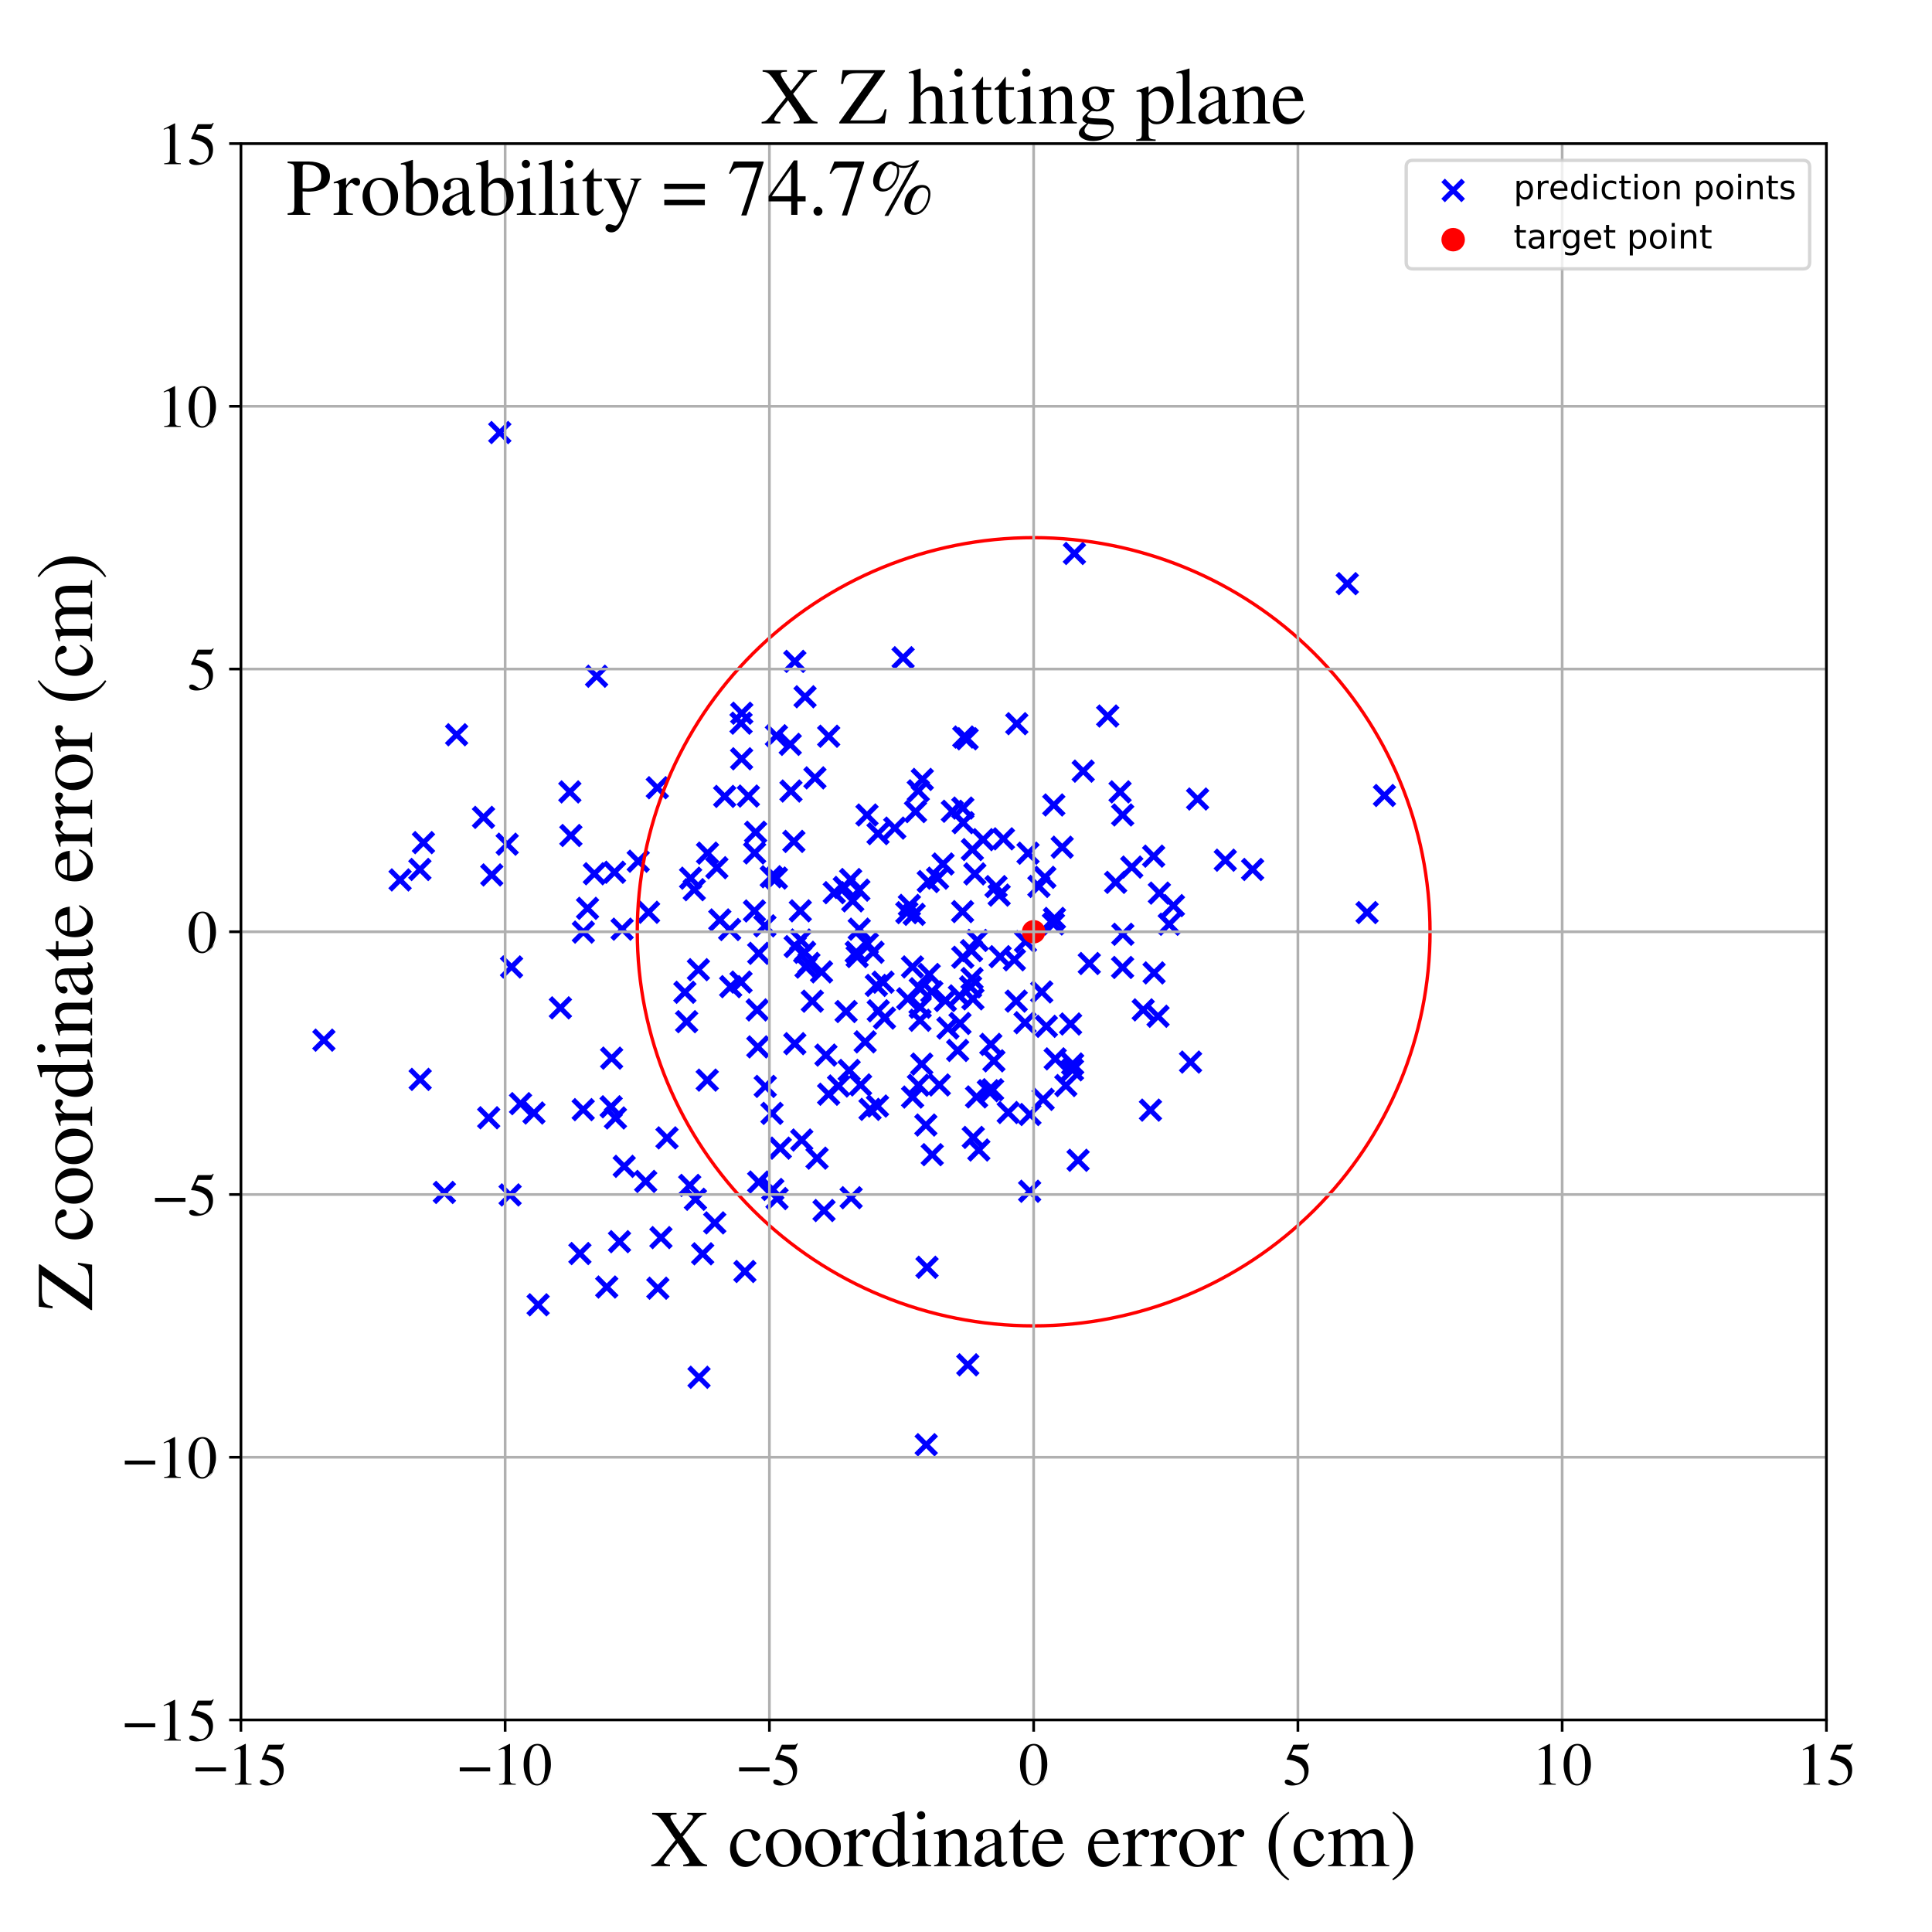 <?xml version="1.0" encoding="utf-8" standalone="no"?>
<!DOCTYPE svg PUBLIC "-//W3C//DTD SVG 1.1//EN"
  "http://www.w3.org/Graphics/SVG/1.1/DTD/svg11.dtd">
<!-- Created with matplotlib (https://matplotlib.org/) -->
<svg height="576pt" version="1.1" viewBox="0 0 576 576" width="576pt" xmlns="http://www.w3.org/2000/svg" xmlns:xlink="http://www.w3.org/1999/xlink">
 <defs>
  <style type="text/css">
*{stroke-linecap:butt;stroke-linejoin:round;}
  </style>
 </defs>
 <g id="figure_1">
  <g id="patch_1">
   <path d="M 0 576 
L 576 576 
L 576 0 
L 0 0 
z
" style="fill:#ffffff;"/>
  </g>
  <g id="axes_1">
   <g id="patch_2">
    <path d="M 71.822 512.784 
L 544.52 512.784 
L 544.52 42.802 
L 71.822 42.802 
z
" style="fill:#ffffff;"/>
   </g>
   <g id="PathCollection_1">
    <defs>
     <path d="M -3 3 
L 3 -3 
M -3 -3 
L 3 3 
" id="m17f7a3920a" style="stroke:#0000ff;stroke-width:1.5;"/>
    </defs>
    <g clip-path="url(#pea4abc6b7b)">
     <use style="fill:#0000ff;stroke:#0000ff;stroke-width:1.5;" x="205.633" xlink:href="#m17f7a3920a" y="353.409"/>
     <use style="fill:#0000ff;stroke:#0000ff;stroke-width:1.5;" x="132.483" xlink:href="#m17f7a3920a" y="355.507"/>
     <use style="fill:#0000ff;stroke:#0000ff;stroke-width:1.5;" x="269.248" xlink:href="#m17f7a3920a" y="196.091"/>
     <use style="fill:#0000ff;stroke:#0000ff;stroke-width:1.5;" x="311.001" xlink:href="#m17f7a3920a" y="327.766"/>
     <use style="fill:#0000ff;stroke:#0000ff;stroke-width:1.5;" x="333.933" xlink:href="#m17f7a3920a" y="236.081"/>
     <use style="fill:#0000ff;stroke:#0000ff;stroke-width:1.5;" x="245.669" xlink:href="#m17f7a3920a" y="360.903"/>
     <use style="fill:#0000ff;stroke:#0000ff;stroke-width:1.5;" x="-1" xlink:href="#m17f7a3920a" y="351.267"/>
     <use style="fill:#0000ff;stroke:#0000ff;stroke-width:1.5;" x="-1" xlink:href="#m17f7a3920a" y="323.705"/>
     <use style="fill:#0000ff;stroke:#0000ff;stroke-width:1.5;" x="229.943" xlink:href="#m17f7a3920a" y="261.39"/>
     <use style="fill:#0000ff;stroke:#0000ff;stroke-width:1.5;" x="145.699" xlink:href="#m17f7a3920a" y="333.248"/>
     <use style="fill:#0000ff;stroke:#0000ff;stroke-width:1.5;" x="295.925" xlink:href="#m17f7a3920a" y="324.888"/>
     <use style="fill:#0000ff;stroke:#0000ff;stroke-width:1.5;" x="173.872" xlink:href="#m17f7a3920a" y="330.822"/>
     <use style="fill:#0000ff;stroke:#0000ff;stroke-width:1.5;" x="345.256" xlink:href="#m17f7a3920a" y="302.986"/>
     <use style="fill:#0000ff;stroke:#0000ff;stroke-width:1.5;" x="205.894" xlink:href="#m17f7a3920a" y="261.821"/>
     <use style="fill:#0000ff;stroke:#0000ff;stroke-width:1.5;" x="274.29" xlink:href="#m17f7a3920a" y="304.176"/>
     <use style="fill:#0000ff;stroke:#0000ff;stroke-width:1.5;" x="244.932" xlink:href="#m17f7a3920a" y="289.754"/>
     <use style="fill:#0000ff;stroke:#0000ff;stroke-width:1.5;" x="26.656" xlink:href="#m17f7a3920a" y="403.803"/>
     <use style="fill:#0000ff;stroke:#0000ff;stroke-width:1.5;" x="251.712" xlink:href="#m17f7a3920a" y="264.578"/>
     <use style="fill:#0000ff;stroke:#0000ff;stroke-width:1.5;" x="283.935" xlink:href="#m17f7a3920a" y="241.868"/>
     <use style="fill:#0000ff;stroke:#0000ff;stroke-width:1.5;" x="230.158" xlink:href="#m17f7a3920a" y="331.935"/>
     <use style="fill:#0000ff;stroke:#0000ff;stroke-width:1.5;" x="289.902" xlink:href="#m17f7a3920a" y="253.288"/>
     <use style="fill:#0000ff;stroke:#0000ff;stroke-width:1.5;" x="177.868" xlink:href="#m17f7a3920a" y="201.611"/>
     <use style="fill:#0000ff;stroke:#0000ff;stroke-width:1.5;" x="276.752" xlink:href="#m17f7a3920a" y="262.824"/>
     <use style="fill:#0000ff;stroke:#0000ff;stroke-width:1.5;" x="282.615" xlink:href="#m17f7a3920a" y="306.5"/>
     <use style="fill:#0000ff;stroke:#0000ff;stroke-width:1.5;" x="204.713" xlink:href="#m17f7a3920a" y="304.599"/>
     <use style="fill:#0000ff;stroke:#0000ff;stroke-width:1.5;" x="290.165" xlink:href="#m17f7a3920a" y="339.105"/>
     <use style="fill:#0000ff;stroke:#0000ff;stroke-width:1.5;" x="204.191" xlink:href="#m17f7a3920a" y="295.835"/>
     <use style="fill:#0000ff;stroke:#0000ff;stroke-width:1.5;" x="332.619" xlink:href="#m17f7a3920a" y="263.058"/>
     <use style="fill:#0000ff;stroke:#0000ff;stroke-width:1.5;" x="246.236" xlink:href="#m17f7a3920a" y="314.563"/>
     <use style="fill:#0000ff;stroke:#0000ff;stroke-width:1.5;" x="241.16" xlink:href="#m17f7a3920a" y="287.216"/>
     <use style="fill:#0000ff;stroke:#0000ff;stroke-width:1.5;" x="197.053" xlink:href="#m17f7a3920a" y="368.977"/>
     <use style="fill:#0000ff;stroke:#0000ff;stroke-width:1.5;" x="316.679" xlink:href="#m17f7a3920a" y="252.588"/>
     <use style="fill:#0000ff;stroke:#0000ff;stroke-width:1.5;" x="272.946" xlink:href="#m17f7a3920a" y="241.967"/>
     <use style="fill:#0000ff;stroke:#0000ff;stroke-width:1.5;" x="261.765" xlink:href="#m17f7a3920a" y="248.54"/>
     <use style="fill:#0000ff;stroke:#0000ff;stroke-width:1.5;" x="291.352" xlink:href="#m17f7a3920a" y="280.374"/>
     <use style="fill:#0000ff;stroke:#0000ff;stroke-width:1.5;" x="231.656" xlink:href="#m17f7a3920a" y="357.336"/>
     <use style="fill:#0000ff;stroke:#0000ff;stroke-width:1.5;" x="193.367" xlink:href="#m17f7a3920a" y="271.985"/>
     <use style="fill:#0000ff;stroke:#0000ff;stroke-width:1.5;" x="98.932" xlink:href="#m17f7a3920a" y="-1"/>
     <use style="fill:#0000ff;stroke:#0000ff;stroke-width:1.5;" x="131.902" xlink:href="#m17f7a3920a" y="-1"/>
     <use style="fill:#0000ff;stroke:#0000ff;stroke-width:1.5;" x="274.36" xlink:href="#m17f7a3920a" y="294.78"/>
     <use style="fill:#0000ff;stroke:#0000ff;stroke-width:1.5;" x="247.042" xlink:href="#m17f7a3920a" y="326.233"/>
     <use style="fill:#0000ff;stroke:#0000ff;stroke-width:1.5;" x="247.062" xlink:href="#m17f7a3920a" y="219.499"/>
     <use style="fill:#0000ff;stroke:#0000ff;stroke-width:1.5;" x="224.935" xlink:href="#m17f7a3920a" y="271.59"/>
     <use style="fill:#0000ff;stroke:#0000ff;stroke-width:1.5;" x="311.504" xlink:href="#m17f7a3920a" y="261.569"/>
     <use style="fill:#0000ff;stroke:#0000ff;stroke-width:1.5;" x="238.729" xlink:href="#m17f7a3920a" y="280.253"/>
     <use style="fill:#0000ff;stroke:#0000ff;stroke-width:1.5;" x="184.697" xlink:href="#m17f7a3920a" y="370.186"/>
     <use style="fill:#0000ff;stroke:#0000ff;stroke-width:1.5;" x="270.364" xlink:href="#m17f7a3920a" y="272.088"/>
     <use style="fill:#0000ff;stroke:#0000ff;stroke-width:1.5;" x="160.438" xlink:href="#m17f7a3920a" y="389.007"/>
     <use style="fill:#0000ff;stroke:#0000ff;stroke-width:1.5;" x="239.032" xlink:href="#m17f7a3920a" y="339.886"/>
     <use style="fill:#0000ff;stroke:#0000ff;stroke-width:1.5;" x="182.35" xlink:href="#m17f7a3920a" y="315.472"/>
     <use style="fill:#0000ff;stroke:#0000ff;stroke-width:1.5;" x="214.604" xlink:href="#m17f7a3920a" y="274.27"/>
     <use style="fill:#0000ff;stroke:#0000ff;stroke-width:1.5;" x="228.145" xlink:href="#m17f7a3920a" y="323.892"/>
     <use style="fill:#0000ff;stroke:#0000ff;stroke-width:1.5;" x="261.262" xlink:href="#m17f7a3920a" y="293.786"/>
     <use style="fill:#0000ff;stroke:#0000ff;stroke-width:1.5;" x="314.074" xlink:href="#m17f7a3920a" y="275.461"/>
     <use style="fill:#0000ff;stroke:#0000ff;stroke-width:1.5;" x="412.753" xlink:href="#m17f7a3920a" y="237.168"/>
     <use style="fill:#0000ff;stroke:#0000ff;stroke-width:1.5;" x="276.138" xlink:href="#m17f7a3920a" y="430.715"/>
     <use style="fill:#0000ff;stroke:#0000ff;stroke-width:1.5;" x="208.223" xlink:href="#m17f7a3920a" y="289.094"/>
     <use style="fill:#0000ff;stroke:#0000ff;stroke-width:1.5;" x="252.253" xlink:href="#m17f7a3920a" y="301.572"/>
     <use style="fill:#0000ff;stroke:#0000ff;stroke-width:1.5;" x="237.065" xlink:href="#m17f7a3920a" y="282.211"/>
     <use style="fill:#0000ff;stroke:#0000ff;stroke-width:1.5;" x="146.62" xlink:href="#m17f7a3920a" y="260.851"/>
     <use style="fill:#0000ff;stroke:#0000ff;stroke-width:1.5;" x="216.048" xlink:href="#m17f7a3920a" y="237.439"/>
     <use style="fill:#0000ff;stroke:#0000ff;stroke-width:1.5;" x="279.538" xlink:href="#m17f7a3920a" y="261.814"/>
     <use style="fill:#0000ff;stroke:#0000ff;stroke-width:1.5;" x="177.203" xlink:href="#m17f7a3920a" y="260.496"/>
     <use style="fill:#0000ff;stroke:#0000ff;stroke-width:1.5;" x="288.536" xlink:href="#m17f7a3920a" y="406.902"/>
     <use style="fill:#0000ff;stroke:#0000ff;stroke-width:1.5;" x="289.367" xlink:href="#m17f7a3920a" y="294.233"/>
     <use style="fill:#0000ff;stroke:#0000ff;stroke-width:1.5;" x="330.243" xlink:href="#m17f7a3920a" y="213.473"/>
     <use style="fill:#0000ff;stroke:#0000ff;stroke-width:1.5;" x="217.536" xlink:href="#m17f7a3920a" y="277.124"/>
     <use style="fill:#0000ff;stroke:#0000ff;stroke-width:1.5;" x="272.083" xlink:href="#m17f7a3920a" y="327.075"/>
     <use style="fill:#0000ff;stroke:#0000ff;stroke-width:1.5;" x="300.581" xlink:href="#m17f7a3920a" y="331.677"/>
     <use style="fill:#0000ff;stroke:#0000ff;stroke-width:1.5;" x="348.594" xlink:href="#m17f7a3920a" y="275.551"/>
     <use style="fill:#0000ff;stroke:#0000ff;stroke-width:1.5;" x="254.235" xlink:href="#m17f7a3920a" y="268.579"/>
     <use style="fill:#0000ff;stroke:#0000ff;stroke-width:1.5;" x="273.78" xlink:href="#m17f7a3920a" y="235.778"/>
     <use style="fill:#0000ff;stroke:#0000ff;stroke-width:1.5;" x="276.027" xlink:href="#m17f7a3920a" y="335.419"/>
     <use style="fill:#0000ff;stroke:#0000ff;stroke-width:1.5;" x="248.723" xlink:href="#m17f7a3920a" y="266.138"/>
     <use style="fill:#0000ff;stroke:#0000ff;stroke-width:1.5;" x="213.723" xlink:href="#m17f7a3920a" y="258.694"/>
     <use style="fill:#0000ff;stroke:#0000ff;stroke-width:1.5;" x="319.749" xlink:href="#m17f7a3920a" y="318.952"/>
     <use style="fill:#0000ff;stroke:#0000ff;stroke-width:1.5;" x="232.632" xlink:href="#m17f7a3920a" y="342.308"/>
     <use style="fill:#0000ff;stroke:#0000ff;stroke-width:1.5;" x="307.052" xlink:href="#m17f7a3920a" y="332.272"/>
     <use style="fill:#0000ff;stroke:#0000ff;stroke-width:1.5;" x="303.144" xlink:href="#m17f7a3920a" y="215.758"/>
     <use style="fill:#0000ff;stroke:#0000ff;stroke-width:1.5;" x="68.603" xlink:href="#m17f7a3920a" y="211.659"/>
     <use style="fill:#0000ff;stroke:#0000ff;stroke-width:1.5;" x="285.518" xlink:href="#m17f7a3920a" y="313.178"/>
     <use style="fill:#0000ff;stroke:#0000ff;stroke-width:1.5;" x="277.94" xlink:href="#m17f7a3920a" y="344.251"/>
     <use style="fill:#0000ff;stroke:#0000ff;stroke-width:1.5;" x="281.842" xlink:href="#m17f7a3920a" y="298.287"/>
     <use style="fill:#0000ff;stroke:#0000ff;stroke-width:1.5;" x="266.764" xlink:href="#m17f7a3920a" y="246.885"/>
     <use style="fill:#0000ff;stroke:#0000ff;stroke-width:1.5;" x="126.248" xlink:href="#m17f7a3920a" y="251.218"/>
     <use style="fill:#0000ff;stroke:#0000ff;stroke-width:1.5;" x="45.322" xlink:href="#m17f7a3920a" y="211.897"/>
     <use style="fill:#0000ff;stroke:#0000ff;stroke-width:1.5;" x="357.049" xlink:href="#m17f7a3920a" y="238.215"/>
     <use style="fill:#0000ff;stroke:#0000ff;stroke-width:1.5;" x="258.484" xlink:href="#m17f7a3920a" y="242.984"/>
     <use style="fill:#0000ff;stroke:#0000ff;stroke-width:1.5;" x="225.745" xlink:href="#m17f7a3920a" y="301.093"/>
     <use style="fill:#0000ff;stroke:#0000ff;stroke-width:1.5;" x="289.643" xlink:href="#m17f7a3920a" y="283.421"/>
     <use style="fill:#0000ff;stroke:#0000ff;stroke-width:1.5;" x="7.952" xlink:href="#m17f7a3920a" y="294.019"/>
     <use style="fill:#0000ff;stroke:#0000ff;stroke-width:1.5;" x="280.057" xlink:href="#m17f7a3920a" y="323.467"/>
     <use style="fill:#0000ff;stroke:#0000ff;stroke-width:1.5;" x="144.151" xlink:href="#m17f7a3920a" y="243.69"/>
     <use style="fill:#0000ff;stroke:#0000ff;stroke-width:1.5;" x="290.061" xlink:href="#m17f7a3920a" y="297.8"/>
     <use style="fill:#0000ff;stroke:#0000ff;stroke-width:1.5;" x="277.026" xlink:href="#m17f7a3920a" y="290.526"/>
     <use style="fill:#0000ff;stroke:#0000ff;stroke-width:1.5;" x="334.711" xlink:href="#m17f7a3920a" y="242.965"/>
     <use style="fill:#0000ff;stroke:#0000ff;stroke-width:1.5;" x="182.206" xlink:href="#m17f7a3920a" y="329.972"/>
     <use style="fill:#0000ff;stroke:#0000ff;stroke-width:1.5;" x="151.211" xlink:href="#m17f7a3920a" y="251.686"/>
     <use style="fill:#0000ff;stroke:#0000ff;stroke-width:1.5;" x="256.565" xlink:href="#m17f7a3920a" y="323.449"/>
     <use style="fill:#0000ff;stroke:#0000ff;stroke-width:1.5;" x="305.593" xlink:href="#m17f7a3920a" y="304.903"/>
     <use style="fill:#0000ff;stroke:#0000ff;stroke-width:1.5;" x="319.184" xlink:href="#m17f7a3920a" y="305.291"/>
     <use style="fill:#0000ff;stroke:#0000ff;stroke-width:1.5;" x="365.306" xlink:href="#m17f7a3920a" y="256.454"/>
     <use style="fill:#0000ff;stroke:#0000ff;stroke-width:1.5;" x="276.381" xlink:href="#m17f7a3920a" y="377.825"/>
     <use style="fill:#0000ff;stroke:#0000ff;stroke-width:1.5;" x="236.962" xlink:href="#m17f7a3920a" y="311.153"/>
     <use style="fill:#0000ff;stroke:#0000ff;stroke-width:1.5;" x="272.054" xlink:href="#m17f7a3920a" y="288.276"/>
     <use style="fill:#0000ff;stroke:#0000ff;stroke-width:1.5;" x="173.924" xlink:href="#m17f7a3920a" y="277.894"/>
     <use style="fill:#0000ff;stroke:#0000ff;stroke-width:1.5;" x="293.108" xlink:href="#m17f7a3920a" y="250.334"/>
     <use style="fill:#0000ff;stroke:#0000ff;stroke-width:1.5;" x="302.967" xlink:href="#m17f7a3920a" y="298.467"/>
     <use style="fill:#0000ff;stroke:#0000ff;stroke-width:1.5;" x="90.715" xlink:href="#m17f7a3920a" y="-1"/>
     <use style="fill:#0000ff;stroke:#0000ff;stroke-width:1.5;" x="89.041" xlink:href="#m17f7a3920a" y="-1"/>
     <use style="fill:#0000ff;stroke:#0000ff;stroke-width:1.5;" x="272.555" xlink:href="#m17f7a3920a" y="272.597"/>
     <use style="fill:#0000ff;stroke:#0000ff;stroke-width:1.5;" x="344.072" xlink:href="#m17f7a3920a" y="290.056"/>
     <use style="fill:#0000ff;stroke:#0000ff;stroke-width:1.5;" x="235.602" xlink:href="#m17f7a3920a" y="221.918"/>
     <use style="fill:#0000ff;stroke:#0000ff;stroke-width:1.5;" x="274.978" xlink:href="#m17f7a3920a" y="232.373"/>
     <use style="fill:#0000ff;stroke:#0000ff;stroke-width:1.5;" x="314.593" xlink:href="#m17f7a3920a" y="315.686"/>
     <use style="fill:#0000ff;stroke:#0000ff;stroke-width:1.5;" x="186.101" xlink:href="#m17f7a3920a" y="347.732"/>
     <use style="fill:#0000ff;stroke:#0000ff;stroke-width:1.5;" x="253.165" xlink:href="#m17f7a3920a" y="319.136"/>
     <use style="fill:#0000ff;stroke:#0000ff;stroke-width:1.5;" x="167.073" xlink:href="#m17f7a3920a" y="300.481"/>
     <use style="fill:#0000ff;stroke:#0000ff;stroke-width:1.5;" x="222.078" xlink:href="#m17f7a3920a" y="379.079"/>
     <use style="fill:#0000ff;stroke:#0000ff;stroke-width:1.5;" x="96.563" xlink:href="#m17f7a3920a" y="310.111"/>
     <use style="fill:#0000ff;stroke:#0000ff;stroke-width:1.5;" x="286.979" xlink:href="#m17f7a3920a" y="271.783"/>
     <use style="fill:#0000ff;stroke:#0000ff;stroke-width:1.5;" x="334.758" xlink:href="#m17f7a3920a" y="278.551"/>
     <use style="fill:#0000ff;stroke:#0000ff;stroke-width:1.5;" x="231.472" xlink:href="#m17f7a3920a" y="261.78"/>
     <use style="fill:#0000ff;stroke:#0000ff;stroke-width:1.5;" x="310.582" xlink:href="#m17f7a3920a" y="295.734"/>
     <use style="fill:#0000ff;stroke:#0000ff;stroke-width:1.5;" x="324.759" xlink:href="#m17f7a3920a" y="287.259"/>
     <use style="fill:#0000ff;stroke:#0000ff;stroke-width:1.5;" x="305.737" xlink:href="#m17f7a3920a" y="280.727"/>
     <use style="fill:#0000ff;stroke:#0000ff;stroke-width:1.5;" x="277.804" xlink:href="#m17f7a3920a" y="295.683"/>
     <use style="fill:#0000ff;stroke:#0000ff;stroke-width:1.5;" x="306.974" xlink:href="#m17f7a3920a" y="355.16"/>
     <use style="fill:#0000ff;stroke:#0000ff;stroke-width:1.5;" x="259.38" xlink:href="#m17f7a3920a" y="330.741"/>
     <use style="fill:#0000ff;stroke:#0000ff;stroke-width:1.5;" x="192.503" xlink:href="#m17f7a3920a" y="352.225"/>
     <use style="fill:#0000ff;stroke:#0000ff;stroke-width:1.5;" x="190.28" xlink:href="#m17f7a3920a" y="256.754"/>
     <use style="fill:#0000ff;stroke:#0000ff;stroke-width:1.5;" x="311.956" xlink:href="#m17f7a3920a" y="305.989"/>
     <use style="fill:#0000ff;stroke:#0000ff;stroke-width:1.5;" x="314.175" xlink:href="#m17f7a3920a" y="239.993"/>
     <use style="fill:#0000ff;stroke:#0000ff;stroke-width:1.5;" x="230.399" xlink:href="#m17f7a3920a" y="354.621"/>
     <use style="fill:#0000ff;stroke:#0000ff;stroke-width:1.5;" x="297.886" xlink:href="#m17f7a3920a" y="266.866"/>
     <use style="fill:#0000ff;stroke:#0000ff;stroke-width:1.5;" x="226.2" xlink:href="#m17f7a3920a" y="352.406"/>
     <use style="fill:#0000ff;stroke:#0000ff;stroke-width:1.5;" x="119.281" xlink:href="#m17f7a3920a" y="262.334"/>
     <use style="fill:#0000ff;stroke:#0000ff;stroke-width:1.5;" x="32.032" xlink:href="#m17f7a3920a" y="239.502"/>
     <use style="fill:#0000ff;stroke:#0000ff;stroke-width:1.5;" x="274.345" xlink:href="#m17f7a3920a" y="300.294"/>
     <use style="fill:#0000ff;stroke:#0000ff;stroke-width:1.5;" x="289.795" xlink:href="#m17f7a3920a" y="291.73"/>
     <use style="fill:#0000ff;stroke:#0000ff;stroke-width:1.5;" x="343.948" xlink:href="#m17f7a3920a" y="255.252"/>
     <use style="fill:#0000ff;stroke:#0000ff;stroke-width:1.5;" x="342.994" xlink:href="#m17f7a3920a" y="330.97"/>
     <use style="fill:#0000ff;stroke:#0000ff;stroke-width:1.5;" x="334.687" xlink:href="#m17f7a3920a" y="288.436"/>
     <use style="fill:#0000ff;stroke:#0000ff;stroke-width:1.5;" x="152.515" xlink:href="#m17f7a3920a" y="288.285"/>
     <use style="fill:#0000ff;stroke:#0000ff;stroke-width:1.5;" x="175.167" xlink:href="#m17f7a3920a" y="270.807"/>
     <use style="fill:#0000ff;stroke:#0000ff;stroke-width:1.5;" x="224.982" xlink:href="#m17f7a3920a" y="254.291"/>
     <use style="fill:#0000ff;stroke:#0000ff;stroke-width:1.5;" x="256.17" xlink:href="#m17f7a3920a" y="277.022"/>
     <use style="fill:#0000ff;stroke:#0000ff;stroke-width:1.5;" x="210.857" xlink:href="#m17f7a3920a" y="322.024"/>
     <use style="fill:#0000ff;stroke:#0000ff;stroke-width:1.5;" x="231.475" xlink:href="#m17f7a3920a" y="219.353"/>
     <use style="fill:#0000ff;stroke:#0000ff;stroke-width:1.5;" x="223.12" xlink:href="#m17f7a3920a" y="237.339"/>
     <use style="fill:#0000ff;stroke:#0000ff;stroke-width:1.5;" x="220.93" xlink:href="#m17f7a3920a" y="292.796"/>
     <use style="fill:#0000ff;stroke:#0000ff;stroke-width:1.5;" x="239.893" xlink:href="#m17f7a3920a" y="283.923"/>
     <use style="fill:#0000ff;stroke:#0000ff;stroke-width:1.5;" x="243.589" xlink:href="#m17f7a3920a" y="345.289"/>
     <use style="fill:#0000ff;stroke:#0000ff;stroke-width:1.5;" x="299.164" xlink:href="#m17f7a3920a" y="250.09"/>
     <use style="fill:#0000ff;stroke:#0000ff;stroke-width:1.5;" x="225.936" xlink:href="#m17f7a3920a" y="312.115"/>
     <use style="fill:#0000ff;stroke:#0000ff;stroke-width:1.5;" x="270.624" xlink:href="#m17f7a3920a" y="297.764"/>
     <use style="fill:#0000ff;stroke:#0000ff;stroke-width:1.5;" x="274.808" xlink:href="#m17f7a3920a" y="317.238"/>
     <use style="fill:#0000ff;stroke:#0000ff;stroke-width:1.5;" x="236.971" xlink:href="#m17f7a3920a" y="197.179"/>
     <use style="fill:#0000ff;stroke:#0000ff;stroke-width:1.5;" x="296.958" xlink:href="#m17f7a3920a" y="264.333"/>
     <use style="fill:#0000ff;stroke:#0000ff;stroke-width:1.5;" x="225.273" xlink:href="#m17f7a3920a" y="248.122"/>
     <use style="fill:#0000ff;stroke:#0000ff;stroke-width:1.5;" x="296.318" xlink:href="#m17f7a3920a" y="316.276"/>
     <use style="fill:#0000ff;stroke:#0000ff;stroke-width:1.5;" x="401.674" xlink:href="#m17f7a3920a" y="174.018"/>
     <use style="fill:#0000ff;stroke:#0000ff;stroke-width:1.5;" x="340.836" xlink:href="#m17f7a3920a" y="301.081"/>
     <use style="fill:#0000ff;stroke:#0000ff;stroke-width:1.5;" x="240.302" xlink:href="#m17f7a3920a" y="288.335"/>
     <use style="fill:#0000ff;stroke:#0000ff;stroke-width:1.5;" x="210.941" xlink:href="#m17f7a3920a" y="254.346"/>
     <use style="fill:#0000ff;stroke:#0000ff;stroke-width:1.5;" x="125.267" xlink:href="#m17f7a3920a" y="321.804"/>
     <use style="fill:#0000ff;stroke:#0000ff;stroke-width:1.5;" x="290.637" xlink:href="#m17f7a3920a" y="260.54"/>
     <use style="fill:#0000ff;stroke:#0000ff;stroke-width:1.5;" x="261.616" xlink:href="#m17f7a3920a" y="329.754"/>
     <use style="fill:#0000ff;stroke:#0000ff;stroke-width:1.5;" x="195.971" xlink:href="#m17f7a3920a" y="234.853"/>
     <use style="fill:#0000ff;stroke:#0000ff;stroke-width:1.5;" x="261.839" xlink:href="#m17f7a3920a" y="301.354"/>
     <use style="fill:#0000ff;stroke:#0000ff;stroke-width:1.5;" x="196.13" xlink:href="#m17f7a3920a" y="384.061"/>
     <use style="fill:#0000ff;stroke:#0000ff;stroke-width:1.5;" x="235.817" xlink:href="#m17f7a3920a" y="235.837"/>
     <use style="fill:#0000ff;stroke:#0000ff;stroke-width:1.5;" x="349.84" xlink:href="#m17f7a3920a" y="269.987"/>
     <use style="fill:#0000ff;stroke:#0000ff;stroke-width:1.5;" x="291.153" xlink:href="#m17f7a3920a" y="327.033"/>
     <use style="fill:#0000ff;stroke:#0000ff;stroke-width:1.5;" x="217.841" xlink:href="#m17f7a3920a" y="294.158"/>
     <use style="fill:#0000ff;stroke:#0000ff;stroke-width:1.5;" x="286.038" xlink:href="#m17f7a3920a" y="296.904"/>
     <use style="fill:#0000ff;stroke:#0000ff;stroke-width:1.5;" x="149.005" xlink:href="#m17f7a3920a" y="128.958"/>
     <use style="fill:#0000ff;stroke:#0000ff;stroke-width:1.5;" x="-1" xlink:href="#m17f7a3920a" y="226.637"/>
     <use style="fill:#0000ff;stroke:#0000ff;stroke-width:1.5;" x="-1" xlink:href="#m17f7a3920a" y="308.868"/>
     <use style="fill:#0000ff;stroke:#0000ff;stroke-width:1.5;" x="317.76" xlink:href="#m17f7a3920a" y="323.642"/>
     <use style="fill:#0000ff;stroke:#0000ff;stroke-width:1.5;" x="220.938" xlink:href="#m17f7a3920a" y="215.603"/>
     <use style="fill:#0000ff;stroke:#0000ff;stroke-width:1.5;" x="373.452" xlink:href="#m17f7a3920a" y="259.22"/>
     <use style="fill:#0000ff;stroke:#0000ff;stroke-width:1.5;" x="155.194" xlink:href="#m17f7a3920a" y="329.042"/>
     <use style="fill:#0000ff;stroke:#0000ff;stroke-width:1.5;" x="287.339" xlink:href="#m17f7a3920a" y="219.736"/>
     <use style="fill:#0000ff;stroke:#0000ff;stroke-width:1.5;" x="271.121" xlink:href="#m17f7a3920a" y="269.926"/>
     <use style="fill:#0000ff;stroke:#0000ff;stroke-width:1.5;" x="206.989" xlink:href="#m17f7a3920a" y="265.252"/>
     <use style="fill:#0000ff;stroke:#0000ff;stroke-width:1.5;" x="287.044" xlink:href="#m17f7a3920a" y="285.396"/>
     <use style="fill:#0000ff;stroke:#0000ff;stroke-width:1.5;" x="354.944" xlink:href="#m17f7a3920a" y="316.646"/>
     <use style="fill:#0000ff;stroke:#0000ff;stroke-width:1.5;" x="295.397" xlink:href="#m17f7a3920a" y="311.367"/>
     <use style="fill:#0000ff;stroke:#0000ff;stroke-width:1.5;" x="242.965" xlink:href="#m17f7a3920a" y="231.907"/>
     <use style="fill:#0000ff;stroke:#0000ff;stroke-width:1.5;" x="263.692" xlink:href="#m17f7a3920a" y="303.531"/>
     <use style="fill:#0000ff;stroke:#0000ff;stroke-width:1.5;" x="172.894" xlink:href="#m17f7a3920a" y="373.724"/>
     <use style="fill:#0000ff;stroke:#0000ff;stroke-width:1.5;" x="35.028" xlink:href="#m17f7a3920a" y="434.176"/>
     <use style="fill:#0000ff;stroke:#0000ff;stroke-width:1.5;" x="253.75" xlink:href="#m17f7a3920a" y="357.082"/>
     <use style="fill:#0000ff;stroke:#0000ff;stroke-width:1.5;" x="253.613" xlink:href="#m17f7a3920a" y="262.216"/>
     <use style="fill:#0000ff;stroke:#0000ff;stroke-width:1.5;" x="240.015" xlink:href="#m17f7a3920a" y="207.731"/>
     <use style="fill:#0000ff;stroke:#0000ff;stroke-width:1.5;" x="320.322" xlink:href="#m17f7a3920a" y="165.01"/>
     <use style="fill:#0000ff;stroke:#0000ff;stroke-width:1.5;" x="294.662" xlink:href="#m17f7a3920a" y="325.178"/>
     <use style="fill:#0000ff;stroke:#0000ff;stroke-width:1.5;" x="286.211" xlink:href="#m17f7a3920a" y="305.131"/>
     <use style="fill:#0000ff;stroke:#0000ff;stroke-width:1.5;" x="257.936" xlink:href="#m17f7a3920a" y="310.614"/>
     <use style="fill:#0000ff;stroke:#0000ff;stroke-width:1.5;" x="309.732" xlink:href="#m17f7a3920a" y="264.27"/>
     <use style="fill:#0000ff;stroke:#0000ff;stroke-width:1.5;" x="198.854" xlink:href="#m17f7a3920a" y="339.242"/>
     <use style="fill:#0000ff;stroke:#0000ff;stroke-width:1.5;" x="287.16" xlink:href="#m17f7a3920a" y="245.264"/>
     <use style="fill:#0000ff;stroke:#0000ff;stroke-width:1.5;" x="238.603" xlink:href="#m17f7a3920a" y="271.557"/>
     <use style="fill:#0000ff;stroke:#0000ff;stroke-width:1.5;" x="209.496" xlink:href="#m17f7a3920a" y="373.806"/>
     <use style="fill:#0000ff;stroke:#0000ff;stroke-width:1.5;" x="302.425" xlink:href="#m17f7a3920a" y="286.155"/>
     <use style="fill:#0000ff;stroke:#0000ff;stroke-width:1.5;" x="236.68" xlink:href="#m17f7a3920a" y="250.852"/>
     <use style="fill:#0000ff;stroke:#0000ff;stroke-width:1.5;" x="260.292" xlink:href="#m17f7a3920a" y="283.902"/>
     <use style="fill:#0000ff;stroke:#0000ff;stroke-width:1.5;" x="228.038" xlink:href="#m17f7a3920a" y="276.031"/>
     <use style="fill:#0000ff;stroke:#0000ff;stroke-width:1.5;" x="159.189" xlink:href="#m17f7a3920a" y="331.826"/>
     <use style="fill:#0000ff;stroke:#0000ff;stroke-width:1.5;" x="183.209" xlink:href="#m17f7a3920a" y="260.049"/>
     <use style="fill:#0000ff;stroke:#0000ff;stroke-width:1.5;" x="322.942" xlink:href="#m17f7a3920a" y="229.906"/>
     <use style="fill:#0000ff;stroke:#0000ff;stroke-width:1.5;" x="125.188" xlink:href="#m17f7a3920a" y="259.221"/>
     <use style="fill:#0000ff;stroke:#0000ff;stroke-width:1.5;" x="281.159" xlink:href="#m17f7a3920a" y="257.588"/>
     <use style="fill:#0000ff;stroke:#0000ff;stroke-width:1.5;" x="183.487" xlink:href="#m17f7a3920a" y="333.306"/>
     <use style="fill:#0000ff;stroke:#0000ff;stroke-width:1.5;" x="208.408" xlink:href="#m17f7a3920a" y="410.619"/>
     <use style="fill:#0000ff;stroke:#0000ff;stroke-width:1.5;" x="226.202" xlink:href="#m17f7a3920a" y="284.222"/>
     <use style="fill:#0000ff;stroke:#0000ff;stroke-width:1.5;" x="152.079" xlink:href="#m17f7a3920a" y="356.252"/>
     <use style="fill:#0000ff;stroke:#0000ff;stroke-width:1.5;" x="221.147" xlink:href="#m17f7a3920a" y="212.637"/>
     <use style="fill:#0000ff;stroke:#0000ff;stroke-width:1.5;" x="263.269" xlink:href="#m17f7a3920a" y="292.826"/>
     <use style="fill:#0000ff;stroke:#0000ff;stroke-width:1.5;" x="180.89" xlink:href="#m17f7a3920a" y="383.711"/>
     <use style="fill:#0000ff;stroke:#0000ff;stroke-width:1.5;" x="213.097" xlink:href="#m17f7a3920a" y="364.584"/>
     <use style="fill:#0000ff;stroke:#0000ff;stroke-width:1.5;" x="255.555" xlink:href="#m17f7a3920a" y="285.185"/>
     <use style="fill:#0000ff;stroke:#0000ff;stroke-width:1.5;" x="288.34" xlink:href="#m17f7a3920a" y="220.25"/>
     <use style="fill:#0000ff;stroke:#0000ff;stroke-width:1.5;" x="287.052" xlink:href="#m17f7a3920a" y="240.917"/>
     <use style="fill:#0000ff;stroke:#0000ff;stroke-width:1.5;" x="48.965" xlink:href="#m17f7a3920a" y="265.748"/>
     <use style="fill:#0000ff;stroke:#0000ff;stroke-width:1.5;" x="306.492" xlink:href="#m17f7a3920a" y="254.371"/>
     <use style="fill:#0000ff;stroke:#0000ff;stroke-width:1.5;" x="36.205" xlink:href="#m17f7a3920a" y="42.232"/>
     <use style="fill:#0000ff;stroke:#0000ff;stroke-width:1.5;" x="291.822" xlink:href="#m17f7a3920a" y="342.862"/>
     <use style="fill:#0000ff;stroke:#0000ff;stroke-width:1.5;" x="250.009" xlink:href="#m17f7a3920a" y="323.773"/>
     <use style="fill:#0000ff;stroke:#0000ff;stroke-width:1.5;" x="169.893" xlink:href="#m17f7a3920a" y="236.095"/>
     <use style="fill:#0000ff;stroke:#0000ff;stroke-width:1.5;" x="170.203" xlink:href="#m17f7a3920a" y="249.094"/>
     <use style="fill:#0000ff;stroke:#0000ff;stroke-width:1.5;" x="242.186" xlink:href="#m17f7a3920a" y="298.491"/>
     <use style="fill:#0000ff;stroke:#0000ff;stroke-width:1.5;" x="258.565" xlink:href="#m17f7a3920a" y="281.367"/>
     <use style="fill:#0000ff;stroke:#0000ff;stroke-width:1.5;" x="136.136" xlink:href="#m17f7a3920a" y="219.054"/>
     <use style="fill:#0000ff;stroke:#0000ff;stroke-width:1.5;" x="273.815" xlink:href="#m17f7a3920a" y="323.541"/>
     <use style="fill:#0000ff;stroke:#0000ff;stroke-width:1.5;" x="337.417" xlink:href="#m17f7a3920a" y="258.512"/>
     <use style="fill:#0000ff;stroke:#0000ff;stroke-width:1.5;" x="207.337" xlink:href="#m17f7a3920a" y="357.556"/>
     <use style="fill:#0000ff;stroke:#0000ff;stroke-width:1.5;" x="185.478" xlink:href="#m17f7a3920a" y="277.02"/>
     <use style="fill:#0000ff;stroke:#0000ff;stroke-width:1.5;" x="407.577" xlink:href="#m17f7a3920a" y="272.07"/>
     <use style="fill:#0000ff;stroke:#0000ff;stroke-width:1.5;" x="221.099" xlink:href="#m17f7a3920a" y="226.22"/>
     <use style="fill:#0000ff;stroke:#0000ff;stroke-width:1.5;" x="298.163" xlink:href="#m17f7a3920a" y="285.219"/>
     <use style="fill:#0000ff;stroke:#0000ff;stroke-width:1.5;" x="345.654" xlink:href="#m17f7a3920a" y="266.27"/>
     <use style="fill:#0000ff;stroke:#0000ff;stroke-width:1.5;" x="255.275" xlink:href="#m17f7a3920a" y="283.888"/>
     <use style="fill:#0000ff;stroke:#0000ff;stroke-width:1.5;" x="26.618" xlink:href="#m17f7a3920a" y="384.34"/>
     <use style="fill:#0000ff;stroke:#0000ff;stroke-width:1.5;" x="319.804" xlink:href="#m17f7a3920a" y="317.22"/>
     <use style="fill:#0000ff;stroke:#0000ff;stroke-width:1.5;" x="314.369" xlink:href="#m17f7a3920a" y="273.806"/>
     <use style="fill:#0000ff;stroke:#0000ff;stroke-width:1.5;" x="256.053" xlink:href="#m17f7a3920a" y="265.391"/>
     <use style="fill:#0000ff;stroke:#0000ff;stroke-width:1.5;" x="321.415" xlink:href="#m17f7a3920a" y="345.923"/>
    </g>
   </g>
   <g id="PathCollection_2">
    <defs>
     <path d="M 0 3 
C 0.796 3 1.559 2.684 2.121 2.121 
C 2.684 1.559 3 0.796 3 0 
C 3 -0.796 2.684 -1.559 2.121 -2.121 
C 1.559 -2.684 0.796 -3 0 -3 
C -0.796 -3 -1.559 -2.684 -2.121 -2.121 
C -2.684 -1.559 -3 -0.796 -3 0 
C -3 0.796 -2.684 1.559 -2.121 2.121 
C -1.559 2.684 -0.796 3 0 3 
z
" id="m39ed60b7cf" style="stroke:#ff0000;"/>
    </defs>
    <g clip-path="url(#pea4abc6b7b)">
     <use style="fill:#ff0000;stroke:#ff0000;" x="308.171" xlink:href="#m39ed60b7cf" y="277.793"/>
    </g>
   </g>
   <g id="patch_3">
    <path clip-path="url(#pea4abc6b7b)" d="M 308.171 395.288 
C 339.511 395.288 369.572 382.908 391.733 360.875 
C 413.894 338.841 426.346 308.953 426.346 277.793 
C 426.346 246.633 413.894 216.745 391.733 194.711 
C 369.572 172.677 339.511 160.297 308.171 160.297 
C 276.831 160.297 246.77 172.677 224.609 194.711 
C 202.448 216.745 189.997 246.633 189.997 277.793 
C 189.997 308.953 202.448 338.841 224.609 360.875 
C 246.77 382.908 276.831 395.288 308.171 395.288 
z
" style="fill:none;stroke:#ff0000;stroke-linejoin:miter;"/>
   </g>
   <g id="matplotlib.axis_1">
    <g id="xtick_1">
     <g id="line2d_1">
      <path clip-path="url(#pea4abc6b7b)" d="M 71.822 512.784 
L 71.822 42.802 
" style="fill:none;stroke:#b0b0b0;stroke-linecap:square;stroke-width:0.8;"/>
     </g>
     <g id="line2d_2">
      <defs>
       <path d="M 0 0 
L 0 3.5 
" id="m0751d2b2de" style="stroke:#000000;stroke-width:0.8;"/>
      </defs>
      <g>
       <use style="stroke:#000000;stroke-width:0.8;" x="71.822" xlink:href="#m0751d2b2de" y="512.784"/>
      </g>
     </g>
     <g id="text_1">
      <!-- −15 -->
      <defs>
       <path d="M 3 22 
L 3 28.594 
L 53.406 28.594 
L 53.406 22 
z
" id="FreeSerif-8722"/>
       <path d="M 18.297 59.297 
Q 16.5 59.297 11.094 57.094 
L 11.094 58.5 
L 29.094 67.594 
L 29.906 67.406 
L 29.906 7.406 
Q 29.906 3.797 31.703 2.688 
Q 33.5 1.594 39.406 1.5 
L 39.406 0 
L 11.797 0 
L 11.797 1.5 
Q 17.406 1.703 19.344 3.141 
Q 21.297 4.594 21.297 9.297 
L 21.297 54.594 
Q 21.297 59.297 18.297 59.297 
z
" id="FreeSerif-49"/>
       <path d="M 35.703 19.406 
Q 35.703 24.703 33.344 28.797 
Q 31 32.906 27.641 35.156 
Q 24.297 37.406 20.141 38.844 
Q 16 40.297 12.953 40.75 
Q 9.906 41.203 7.594 41.203 
Q 6.406 41.203 6.406 42 
Q 6.406 42.297 6.5 42.5 
L 17.406 66.203 
L 38.297 66.203 
Q 39.906 66.203 40.844 66.703 
Q 41.797 67.203 42.906 68.797 
L 43.797 68.094 
L 40 59.203 
Q 39.594 58.297 37.703 58.297 
L 18.094 58.297 
L 13.906 49.797 
Q 28.5 47.203 35.594 41.344 
Q 42.703 35.5 42.703 24.203 
Q 42.703 18.297 40.844 13.688 
Q 39 9.094 36.141 6.297 
Q 33.297 3.5 29.547 1.703 
Q 25.797 -0.094 22.344 -0.75 
Q 18.906 -1.406 15.406 -1.406 
Q 9.797 -1.406 6.5 0.25 
Q 3.203 1.906 3.203 4.797 
Q 3.203 8.5 7.5 8.5 
Q 10.297 8.5 14.75 5.391 
Q 19.203 2.297 21.797 2.297 
Q 27.703 2.297 31.703 7.25 
Q 35.703 12.203 35.703 19.406 
z
" id="FreeSerif-53"/>
      </defs>
      <g transform="translate(57.746 532.077)scale(0.18 -0.18)">
       <use xlink:href="#FreeSerif-8722"/>
       <use x="56.4" xlink:href="#FreeSerif-49"/>
       <use x="106.4" xlink:href="#FreeSerif-53"/>
      </g>
     </g>
    </g>
    <g id="xtick_2">
     <g id="line2d_3">
      <path clip-path="url(#pea4abc6b7b)" d="M 150.605 512.784 
L 150.605 42.802 
" style="fill:none;stroke:#b0b0b0;stroke-linecap:square;stroke-width:0.8;"/>
     </g>
     <g id="line2d_4">
      <g>
       <use style="stroke:#000000;stroke-width:0.8;" x="150.605" xlink:href="#m0751d2b2de" y="512.784"/>
      </g>
     </g>
     <g id="text_2">
      <!-- −10 -->
      <defs>
       <path d="M 47.594 17.797 
Q 35.203 -1.406 25 -1.406 
Q 14.797 -1.406 8.594 8.391 
Q 2.406 18.203 2.406 33.594 
Q 2.406 48.094 8.594 57.844 
Q 14.797 67.594 25.406 67.594 
Q 35.203 67.594 41.391 58 
Q 47.594 48.406 47.594 33 
Q 47.594 17.797 35.203 -1.406 
z
M 25.094 65 
Q 12 65 12 32.703 
Q 12 1.203 25 1.203 
Q 38 1.203 38 32.797 
Q 38 48.5 34.703 56.75 
Q 31.406 65 25.094 65 
z
" id="FreeSerif-48"/>
      </defs>
      <g transform="translate(136.529 532.077)scale(0.18 -0.18)">
       <use xlink:href="#FreeSerif-8722"/>
       <use x="56.4" xlink:href="#FreeSerif-49"/>
       <use x="106.4" xlink:href="#FreeSerif-48"/>
      </g>
     </g>
    </g>
    <g id="xtick_3">
     <g id="line2d_5">
      <path clip-path="url(#pea4abc6b7b)" d="M 229.388 512.784 
L 229.388 42.802 
" style="fill:none;stroke:#b0b0b0;stroke-linecap:square;stroke-width:0.8;"/>
     </g>
     <g id="line2d_6">
      <g>
       <use style="stroke:#000000;stroke-width:0.8;" x="229.388" xlink:href="#m0751d2b2de" y="512.784"/>
      </g>
     </g>
     <g id="text_3">
      <!-- −5 -->
      <g transform="translate(219.812 532.077)scale(0.18 -0.18)">
       <use xlink:href="#FreeSerif-8722"/>
       <use x="56.4" xlink:href="#FreeSerif-53"/>
      </g>
     </g>
    </g>
    <g id="xtick_4">
     <g id="line2d_7">
      <path clip-path="url(#pea4abc6b7b)" d="M 308.171 512.784 
L 308.171 42.802 
" style="fill:none;stroke:#b0b0b0;stroke-linecap:square;stroke-width:0.8;"/>
     </g>
     <g id="line2d_8">
      <g>
       <use style="stroke:#000000;stroke-width:0.8;" x="308.171" xlink:href="#m0751d2b2de" y="512.784"/>
      </g>
     </g>
     <g id="text_4">
      <!-- 0 -->
      <g transform="translate(303.671 532.077)scale(0.18 -0.18)">
       <use xlink:href="#FreeSerif-48"/>
      </g>
     </g>
    </g>
    <g id="xtick_5">
     <g id="line2d_9">
      <path clip-path="url(#pea4abc6b7b)" d="M 386.954 512.784 
L 386.954 42.802 
" style="fill:none;stroke:#b0b0b0;stroke-linecap:square;stroke-width:0.8;"/>
     </g>
     <g id="line2d_10">
      <g>
       <use style="stroke:#000000;stroke-width:0.8;" x="386.954" xlink:href="#m0751d2b2de" y="512.784"/>
      </g>
     </g>
     <g id="text_5">
      <!-- 5 -->
      <g transform="translate(382.454 532.077)scale(0.18 -0.18)">
       <use xlink:href="#FreeSerif-53"/>
      </g>
     </g>
    </g>
    <g id="xtick_6">
     <g id="line2d_11">
      <path clip-path="url(#pea4abc6b7b)" d="M 465.737 512.784 
L 465.737 42.802 
" style="fill:none;stroke:#b0b0b0;stroke-linecap:square;stroke-width:0.8;"/>
     </g>
     <g id="line2d_12">
      <g>
       <use style="stroke:#000000;stroke-width:0.8;" x="465.737" xlink:href="#m0751d2b2de" y="512.784"/>
      </g>
     </g>
     <g id="text_6">
      <!-- 10 -->
      <g transform="translate(456.737 532.077)scale(0.18 -0.18)">
       <use xlink:href="#FreeSerif-49"/>
       <use x="50" xlink:href="#FreeSerif-48"/>
      </g>
     </g>
    </g>
    <g id="xtick_7">
     <g id="line2d_13">
      <path clip-path="url(#pea4abc6b7b)" d="M 544.52 512.784 
L 544.52 42.802 
" style="fill:none;stroke:#b0b0b0;stroke-linecap:square;stroke-width:0.8;"/>
     </g>
     <g id="line2d_14">
      <g>
       <use style="stroke:#000000;stroke-width:0.8;" x="544.52" xlink:href="#m0751d2b2de" y="512.784"/>
      </g>
     </g>
     <g id="text_7">
      <!-- 15 -->
      <g transform="translate(535.52 532.077)scale(0.18 -0.18)">
       <use xlink:href="#FreeSerif-49"/>
       <use x="50" xlink:href="#FreeSerif-53"/>
      </g>
     </g>
    </g>
    <g id="text_8">
     <!-- X coordinate error (cm) -->
     <defs>
      <path d="M 69.594 66.203 
L 69.594 64.297 
Q 64.703 64 62.047 62.344 
Q 59.406 60.703 54.703 54.906 
L 40.094 36.703 
L 59.297 9.297 
Q 62.297 5 64.297 3.703 
Q 66.297 2.406 70.406 1.906 
L 70.406 0 
L 40.703 0 
L 40.703 1.906 
Q 44.797 2.297 46.594 2.938 
Q 48.406 3.594 48.406 5 
Q 48.406 7.203 43.297 14.797 
L 33.797 28.797 
L 21.906 14 
Q 16.703 7.5 16.703 5.406 
Q 16.703 3.703 18.297 2.953 
Q 19.906 2.203 24.297 1.906 
L 24.297 0 
L 1 0 
L 1 1.906 
Q 4.906 2.203 7 3.797 
Q 9.094 5.406 15.5 13.297 
L 31.203 32.594 
L 20.297 48.594 
Q 13.297 58.906 10.25 61.5 
Q 7.203 64.094 2.203 64.297 
L 2.203 66.203 
L 32.406 66.203 
L 32.406 64.297 
L 29.594 64.203 
Q 24.797 64.094 24.797 61.297 
Q 24.797 58.094 33.297 46.297 
L 37.5 40.406 
L 48.797 54.203 
Q 52.797 59.203 52.797 61.094 
Q 52.797 62.797 51.344 63.438 
Q 49.906 64.094 45.797 64.297 
L 45.797 66.203 
z
" id="FreeSerif-88"/>
      <path id="FreeSerif-32"/>
      <path d="M 2.5 21.297 
Q 2.5 32.406 9.047 39.203 
Q 15.594 46 24.406 46 
Q 30.703 46 35.25 42.953 
Q 39.797 39.906 39.797 35.703 
Q 39.797 34 38.391 32.75 
Q 37 31.5 35 31.5 
Q 31.594 31.5 30.297 36.094 
L 29.703 38.297 
Q 28.906 41.094 27.703 42.094 
Q 26.5 43.094 23.797 43.094 
Q 17.703 43.094 13.953 38.25 
Q 10.203 33.406 10.203 25.703 
Q 10.203 17.094 14.547 11.641 
Q 18.906 6.203 25.703 6.203 
Q 30 6.203 33.094 8.25 
Q 36.203 10.297 39.797 15.594 
L 41.203 14.703 
Q 40.203 12.703 39.453 11.391 
Q 38.703 10.094 36.75 7.5 
Q 34.797 4.906 32.891 3.297 
Q 31 1.703 27.891 0.344 
Q 24.797 -1 21.5 -1 
Q 13.203 -1 7.844 5.25 
Q 2.5 11.5 2.5 21.297 
z
" id="FreeSerif-99"/>
      <path d="M 24.594 46 
Q 34.203 46 40.391 39.594 
Q 46.594 33.203 46.594 23.406 
Q 46.594 13 40.188 6 
Q 33.797 -1 24.391 -1 
Q 15 -1 8.75 5.75 
Q 2.5 12.5 2.5 22.594 
Q 2.5 32.906 8.641 39.453 
Q 14.797 46 24.594 46 
z
M 11.5 27.5 
Q 11.5 16.797 15.391 9.297 
Q 19.297 1.797 25.594 1.797 
Q 31.203 1.797 34.391 6.594 
Q 37.594 11.406 37.594 19.906 
Q 37.594 30.203 33.594 36.703 
Q 29.594 43.203 23.297 43.203 
Q 18 43.203 14.75 38.891 
Q 11.5 34.594 11.5 27.5 
z
" id="FreeSerif-111"/>
      <path d="M 30.094 36.203 
Q 28.594 36.203 26.391 37.953 
Q 24.203 39.703 23.5 39.703 
Q 21.5 39.703 19 36.797 
Q 16.5 33.906 16.5 31.5 
L 16.5 9 
Q 16.5 4.703 18.203 3.203 
Q 19.906 1.703 25 1.5 
L 25 0 
L 1 0 
L 1 1.5 
Q 5.797 2.406 6.938 3.5 
Q 8.094 4.594 8.094 8.406 
L 8.094 33.406 
Q 8.094 36.703 7.344 38.047 
Q 6.594 39.406 4.703 39.406 
Q 3.094 39.406 1.203 39 
L 1.203 40.594 
Q 9.203 43.203 16 46 
L 16.5 45.797 
L 16.5 36.594 
Q 20.203 41.906 22.797 43.953 
Q 25.406 46 28.5 46 
Q 31.094 46 32.547 44.594 
Q 34 43.203 34 40.703 
Q 34 38.594 32.953 37.391 
Q 31.906 36.203 30.094 36.203 
z
" id="FreeSerif-114"/>
      <path d="M 34.203 -1 
L 33.797 -0.703 
L 33.797 5.703 
Q 29 -1 21 -1 
Q 12.703 -1 7.594 4.953 
Q 2.5 10.906 2.5 20.5 
Q 2.5 31.094 8.594 38.547 
Q 14.703 46 23.297 46 
Q 28.703 46 33.797 41.703 
L 33.797 57.297 
Q 33.797 60.406 32.891 61.406 
Q 32 62.406 29.203 62.406 
Q 27.797 62.406 27 62.297 
L 27 63.906 
Q 36.094 66.297 41.703 68.297 
L 42.203 68.094 
L 42.203 11.406 
Q 42.203 7.906 43.047 6.797 
Q 43.906 5.703 46.594 5.703 
Q 47.094 5.703 48.906 5.797 
L 48.906 4.203 
z
M 24.906 4.203 
Q 28.703 4.203 31.25 6.344 
Q 33.797 8.5 33.797 10.203 
L 33.797 33.203 
Q 33.797 37.203 30.688 40.203 
Q 27.594 43.203 23.594 43.203 
Q 17.906 43.203 14.5 38.094 
Q 11.094 33 11.094 24.5 
Q 11.094 15.297 14.891 9.75 
Q 18.703 4.203 24.906 4.203 
z
" id="FreeSerif-100"/>
      <path d="M 6.203 39.297 
Q 4 39.297 2 39 
L 2 40.5 
Q 9 42.5 17.5 46 
L 17.906 45.703 
L 17.906 10.203 
Q 17.906 4.797 19.156 3.344 
Q 20.406 1.906 25.297 1.5 
L 25.297 0 
L 1.594 0 
L 1.594 1.5 
Q 6.797 1.797 8.141 3.297 
Q 9.5 4.797 9.5 10.203 
L 9.5 33.406 
Q 9.5 36.703 8.75 38 
Q 8 39.297 6.203 39.297 
z
M 12.797 68.297 
Q 15 68.297 16.5 66.797 
Q 18 65.297 18 63.203 
Q 18 61 16.5 59.547 
Q 15 58.094 12.797 58.094 
Q 10.703 58.094 9.25 59.594 
Q 7.797 61.094 7.797 63.188 
Q 7.797 65.297 9.297 66.797 
Q 10.797 68.297 12.797 68.297 
z
" id="FreeSerif-105"/>
      <path d="M 1 39.797 
L 1 41.5 
Q 8.406 43.703 14.797 46 
L 15.5 45.797 
L 15.5 37.906 
Q 20.594 42.703 23.547 44.344 
Q 26.5 46 30 46 
Q 35.5 46 38.641 42.047 
Q 41.797 38.094 41.797 31 
L 41.797 8.094 
Q 41.797 4.406 43 3.156 
Q 44.203 1.906 47.906 1.5 
L 47.906 0 
L 27.094 0 
L 27.094 1.5 
Q 30.906 1.797 32.156 3.5 
Q 33.406 5.203 33.406 9.906 
L 33.406 30.797 
Q 33.406 40.5 26.094 40.5 
Q 23.594 40.5 21.5 39.344 
Q 19.406 38.203 15.797 34.797 
L 15.797 6.703 
Q 15.797 4 17.188 2.891 
Q 18.594 1.797 22.406 1.5 
L 22.406 0 
L 1.203 0 
L 1.203 1.5 
Q 5 1.797 6.203 3.25 
Q 7.406 4.703 7.406 9 
L 7.406 33.797 
Q 7.406 37.5 6.594 38.844 
Q 5.797 40.203 3.703 40.203 
Q 1.797 40.203 1 39.797 
z
" id="FreeSerif-110"/>
      <path d="M 2.5 9.703 
Q 2.5 11.5 2.891 13.047 
Q 3.297 14.594 4.297 15.938 
Q 5.297 17.297 6.188 18.391 
Q 7.094 19.5 8.891 20.641 
Q 10.703 21.797 11.891 22.547 
Q 13.094 23.297 15.547 24.344 
Q 18 25.406 19.297 25.953 
Q 20.594 26.5 23.391 27.594 
Q 26.203 28.703 27.5 29.203 
L 27.5 35.297 
Q 27.5 43.594 19.906 43.594 
Q 16.906 43.594 14.797 42.141 
Q 12.703 40.703 12.703 38.703 
Q 12.703 37.906 12.953 36.5 
Q 13.203 35.094 13.203 34.703 
Q 13.203 33 11.844 31.75 
Q 10.5 30.5 8.703 30.5 
Q 7 30.5 5.703 31.797 
Q 4.406 33.094 4.406 34.797 
Q 4.406 39.5 9.25 42.75 
Q 14.094 46 21.203 46 
Q 29.406 46 32.5 42.047 
Q 35.594 38.094 35.594 30 
L 35.594 10.5 
Q 35.594 7.203 36.25 5.953 
Q 36.906 4.703 38.594 4.703 
Q 40.703 4.703 43 6.594 
L 43 4 
Q 40.406 1.094 38.453 0.047 
Q 36.5 -1 34 -1 
Q 30.906 -1 29.453 0.703 
Q 28 2.406 27.594 6.297 
Q 19 -1 13 -1 
Q 8.406 -1 5.453 2 
Q 2.5 5 2.5 9.703 
z
M 27.5 12.297 
L 27.5 26.797 
Q 18.5 23.5 14.891 20.391 
Q 11.297 17.297 11.297 12.906 
Q 11.297 8.797 13.297 6.797 
Q 15.297 4.797 17.594 4.797 
Q 21 4.797 24.906 7.094 
Q 26.5 8 27 9 
Q 27.5 10 27.5 12.297 
z
" id="FreeSerif-97"/>
      <path d="M 25.906 45 
L 25.906 41.797 
L 15.797 41.797 
L 15.797 13.203 
Q 15.797 8.5 17 6.344 
Q 18.203 4.203 21 4.203 
Q 24.094 4.203 27 7.703 
L 28.297 6.594 
Q 23.5 -1 16.297 -1 
Q 7.406 -1 7.406 11.703 
L 7.406 41.797 
L 2.094 41.797 
Q 1.703 42.094 1.703 42.5 
Q 1.703 43 2 43.297 
Q 2.297 43.594 3.141 44.141 
Q 4 44.703 5.203 45.641 
Q 6.406 46.594 8.5 49.094 
Q 10.594 51.594 13.094 55.094 
Q 14.703 57.406 15.094 57.906 
Q 15.797 57.906 15.797 56.594 
L 15.797 45 
z
" id="FreeSerif-116"/>
      <path d="M 9.703 27.703 
Q 9.906 21.406 11.406 16.844 
Q 12.906 12.297 15.297 10.047 
Q 17.703 7.797 20.141 6.844 
Q 22.594 5.906 25.297 5.906 
Q 30.094 5.906 33.641 8.297 
Q 37.203 10.703 40.797 16.406 
L 42.406 15.703 
Q 39.297 7.594 33.797 3.297 
Q 28.297 -1 21.203 -1 
Q 12.594 -1 7.547 5.047 
Q 2.5 11.094 2.5 21.406 
Q 2.5 32.5 8.344 39.25 
Q 14.203 46 23.406 46 
Q 31 46 35.203 41.453 
Q 39.406 36.906 40.5 27.703 
z
M 9.906 30.906 
L 30.297 30.906 
Q 29.297 37.406 27.188 39.906 
Q 25.094 42.406 20.5 42.406 
Q 11.5 42.406 9.906 30.906 
z
" id="FreeSerif-101"/>
      <path d="M 29.203 -17.703 
Q 26.594 -16.094 23.797 -13.844 
Q 21 -11.594 17.453 -7.594 
Q 13.906 -3.594 11.203 0.953 
Q 8.5 5.5 6.641 11.891 
Q 4.797 18.297 4.797 25.203 
Q 4.797 32.406 6.641 38.844 
Q 8.5 45.297 11 49.547 
Q 13.5 53.797 17.344 57.75 
Q 21.203 61.703 23.703 63.594 
Q 26.203 65.5 29.5 67.594 
L 30.406 66 
Q 26 62.406 23.297 59.5 
Q 20.594 56.594 18.094 51.938 
Q 15.594 47.297 14.5 40.844 
Q 13.406 34.406 13.406 25.5 
Q 13.406 16.203 14.5 9.5 
Q 15.594 2.797 18.094 -1.953 
Q 20.594 -6.703 23.297 -9.703 
Q 26 -12.703 30.406 -16.094 
z
" id="FreeSerif-40"/>
      <path d="M 1.297 39.797 
L 1.297 41.5 
Q 8.5 43.5 15.297 46 
L 16 45.797 
L 16 38.297 
Q 22.203 43 25.203 44.5 
Q 28.203 46 31.5 46 
Q 39.406 46 42.094 37.594 
Q 49.906 46 58.406 46 
Q 70 46 70 28.203 
L 70 7.594 
Q 70 2 74.297 1.703 
L 76.906 1.5 
L 76.906 0 
L 55 0 
L 55 1.5 
Q 59.406 2 60.5 3.203 
Q 61.594 4.406 61.594 8.703 
L 61.594 29.797 
Q 61.594 36 60 38.391 
Q 58.406 40.797 54.094 40.797 
Q 47.5 40.797 43.203 34.703 
L 43.203 9.5 
Q 43.203 4.797 44.641 3.188 
Q 46.094 1.594 50.406 1.5 
L 50.406 0 
L 28 0 
L 28 1.5 
Q 32.297 1.797 33.547 3.094 
Q 34.797 4.406 34.797 8.594 
L 34.797 30.297 
Q 34.797 40.797 28.203 40.797 
Q 25.406 40.797 21.953 39.391 
Q 18.5 38 16.406 34.906 
L 16.406 6.703 
Q 16.406 3.797 17.797 2.75 
Q 19.203 1.703 23.203 1.5 
L 23.203 0 
L 1 0 
L 1 1.5 
Q 5.203 1.594 6.594 3 
Q 8 4.406 8 8.5 
L 8 33.797 
Q 8 37.406 7.25 38.797 
Q 6.5 40.203 4.5 40.203 
Q 3 40.203 1.297 39.797 
z
" id="FreeSerif-109"/>
      <path d="M 4.047 67.703 
Q 6.656 66.094 9.453 63.844 
Q 12.25 61.594 15.797 57.594 
Q 19.344 53.594 22.047 49.047 
Q 24.75 44.5 26.594 38.094 
Q 28.453 31.703 28.453 24.797 
Q 28.453 17.594 26.594 11.141 
Q 24.75 4.703 22.25 0.453 
Q 19.75 -3.797 15.891 -7.75 
Q 12.047 -11.703 9.547 -13.594 
Q 7.047 -15.5 3.75 -17.594 
L 2.844 -16 
Q 7.25 -12.406 9.953 -9.5 
Q 12.656 -6.594 15.156 -1.938 
Q 17.656 2.703 18.75 9.141 
Q 19.844 15.594 19.844 24.5 
Q 19.844 33.797 18.75 40.5 
Q 17.656 47.203 15.156 51.953 
Q 12.656 56.703 9.953 59.703 
Q 7.25 62.703 2.844 66.094 
z
" id="FreeSerif-41"/>
     </defs>
     <g transform="translate(193.922 556.375)scale(0.24 -0.24)">
      <use xlink:href="#FreeSerif-88"/>
      <use x="71.4" xlink:href="#FreeSerif-32"/>
      <use x="96.4" xlink:href="#FreeSerif-99"/>
      <use x="140.784" xlink:href="#FreeSerif-111"/>
      <use x="189.884" xlink:href="#FreeSerif-111"/>
      <use x="238.969" xlink:href="#FreeSerif-114"/>
      <use x="273.453" xlink:href="#FreeSerif-100"/>
      <use x="323.353" xlink:href="#FreeSerif-105"/>
      <use x="351.137" xlink:href="#FreeSerif-110"/>
      <use x="400.037" xlink:href="#FreeSerif-97"/>
      <use x="443.522" xlink:href="#FreeSerif-116"/>
      <use x="471.822" xlink:href="#FreeSerif-101"/>
      <use x="516.222" xlink:href="#FreeSerif-32"/>
      <use x="541.222" xlink:href="#FreeSerif-101"/>
      <use x="585.606" xlink:href="#FreeSerif-114"/>
      <use x="620.106" xlink:href="#FreeSerif-114"/>
      <use x="654.59" xlink:href="#FreeSerif-111"/>
      <use x="703.675" xlink:href="#FreeSerif-114"/>
      <use x="738.175" xlink:href="#FreeSerif-32"/>
      <use x="763.175" xlink:href="#FreeSerif-40"/>
      <use x="796.475" xlink:href="#FreeSerif-99"/>
      <use x="840.859" xlink:href="#FreeSerif-109"/>
      <use x="918.759" xlink:href="#FreeSerif-41"/>
     </g>
    </g>
   </g>
   <g id="matplotlib.axis_2">
    <g id="ytick_1">
     <g id="line2d_15">
      <path clip-path="url(#pea4abc6b7b)" d="M 71.822 512.784 
L 544.52 512.784 
" style="fill:none;stroke:#b0b0b0;stroke-linecap:square;stroke-width:0.8;"/>
     </g>
     <g id="line2d_16">
      <defs>
       <path d="M 0 0 
L -3.5 0 
" id="md3ccb5126a" style="stroke:#000000;stroke-width:0.8;"/>
      </defs>
      <g>
       <use style="stroke:#000000;stroke-width:0.8;" x="71.822" xlink:href="#md3ccb5126a" y="512.784"/>
      </g>
     </g>
     <g id="text_9">
      <!-- −15 -->
      <g transform="translate(36.669 518.931)scale(0.18 -0.18)">
       <use xlink:href="#FreeSerif-8722"/>
       <use x="56.4" xlink:href="#FreeSerif-49"/>
       <use x="106.4" xlink:href="#FreeSerif-53"/>
      </g>
     </g>
    </g>
    <g id="ytick_2">
     <g id="line2d_17">
      <path clip-path="url(#pea4abc6b7b)" d="M 71.822 434.454 
L 544.52 434.454 
" style="fill:none;stroke:#b0b0b0;stroke-linecap:square;stroke-width:0.8;"/>
     </g>
     <g id="line2d_18">
      <g>
       <use style="stroke:#000000;stroke-width:0.8;" x="71.822" xlink:href="#md3ccb5126a" y="434.454"/>
      </g>
     </g>
     <g id="text_10">
      <!-- −10 -->
      <g transform="translate(36.669 440.6)scale(0.18 -0.18)">
       <use xlink:href="#FreeSerif-8722"/>
       <use x="56.4" xlink:href="#FreeSerif-49"/>
       <use x="106.4" xlink:href="#FreeSerif-48"/>
      </g>
     </g>
    </g>
    <g id="ytick_3">
     <g id="line2d_19">
      <path clip-path="url(#pea4abc6b7b)" d="M 71.822 356.123 
L 544.52 356.123 
" style="fill:none;stroke:#b0b0b0;stroke-linecap:square;stroke-width:0.8;"/>
     </g>
     <g id="line2d_20">
      <g>
       <use style="stroke:#000000;stroke-width:0.8;" x="71.822" xlink:href="#md3ccb5126a" y="356.123"/>
      </g>
     </g>
     <g id="text_11">
      <!-- −5 -->
      <g transform="translate(45.669 362.27)scale(0.18 -0.18)">
       <use xlink:href="#FreeSerif-8722"/>
       <use x="56.4" xlink:href="#FreeSerif-53"/>
      </g>
     </g>
    </g>
    <g id="ytick_4">
     <g id="line2d_21">
      <path clip-path="url(#pea4abc6b7b)" d="M 71.822 277.793 
L 544.52 277.793 
" style="fill:none;stroke:#b0b0b0;stroke-linecap:square;stroke-width:0.8;"/>
     </g>
     <g id="line2d_22">
      <g>
       <use style="stroke:#000000;stroke-width:0.8;" x="71.822" xlink:href="#md3ccb5126a" y="277.793"/>
      </g>
     </g>
     <g id="text_12">
      <!-- 0 -->
      <g transform="translate(55.822 283.94)scale(0.18 -0.18)">
       <use xlink:href="#FreeSerif-48"/>
      </g>
     </g>
    </g>
    <g id="ytick_5">
     <g id="line2d_23">
      <path clip-path="url(#pea4abc6b7b)" d="M 71.822 199.462 
L 544.52 199.462 
" style="fill:none;stroke:#b0b0b0;stroke-linecap:square;stroke-width:0.8;"/>
     </g>
     <g id="line2d_24">
      <g>
       <use style="stroke:#000000;stroke-width:0.8;" x="71.822" xlink:href="#md3ccb5126a" y="199.462"/>
      </g>
     </g>
     <g id="text_13">
      <!-- 5 -->
      <g transform="translate(55.822 205.609)scale(0.18 -0.18)">
       <use xlink:href="#FreeSerif-53"/>
      </g>
     </g>
    </g>
    <g id="ytick_6">
     <g id="line2d_25">
      <path clip-path="url(#pea4abc6b7b)" d="M 71.822 121.132 
L 544.52 121.132 
" style="fill:none;stroke:#b0b0b0;stroke-linecap:square;stroke-width:0.8;"/>
     </g>
     <g id="line2d_26">
      <g>
       <use style="stroke:#000000;stroke-width:0.8;" x="71.822" xlink:href="#md3ccb5126a" y="121.132"/>
      </g>
     </g>
     <g id="text_14">
      <!-- 10 -->
      <g transform="translate(46.822 127.279)scale(0.18 -0.18)">
       <use xlink:href="#FreeSerif-49"/>
       <use x="50" xlink:href="#FreeSerif-48"/>
      </g>
     </g>
    </g>
    <g id="ytick_7">
     <g id="line2d_27">
      <path clip-path="url(#pea4abc6b7b)" d="M 71.822 42.802 
L 544.52 42.802 
" style="fill:none;stroke:#b0b0b0;stroke-linecap:square;stroke-width:0.8;"/>
     </g>
     <g id="line2d_28">
      <g>
       <use style="stroke:#000000;stroke-width:0.8;" x="71.822" xlink:href="#md3ccb5126a" y="42.802"/>
      </g>
     </g>
     <g id="text_15">
      <!-- 15 -->
      <g transform="translate(46.822 48.948)scale(0.18 -0.18)">
       <use xlink:href="#FreeSerif-49"/>
       <use x="50" xlink:href="#FreeSerif-53"/>
      </g>
     </g>
    </g>
    <g id="text_16">
     <!-- Z coordinate error (cm) -->
     <defs>
      <path d="M 40.297 3.797 
Q 43.094 3.797 45.391 4.297 
Q 47.703 4.797 49.25 5.297 
Q 50.797 5.797 52.141 7.188 
Q 53.5 8.594 54.141 9.297 
Q 54.797 10 55.594 12.047 
Q 56.406 14.094 56.594 14.688 
Q 56.797 15.297 57.5 17.594 
L 59.797 17.594 
L 57.406 0 
L 1 0 
L 1 1.5 
L 44.703 62.406 
L 22.594 62.406 
Q 17.5 62.406 14.203 61.406 
Q 10.906 60.406 9.25 58.203 
Q 7.594 56 7 54.203 
Q 6.406 52.406 5.797 49.094 
L 3.203 49.094 
L 5.203 66.203 
L 57.797 66.203 
L 57.797 64.703 
L 14.594 3.797 
z
" id="FreeSerif-90"/>
     </defs>
     <g transform="translate(27.46 390.829)rotate(-90)scale(0.24 -0.24)">
      <use xlink:href="#FreeSerif-90"/>
      <use x="61.3" xlink:href="#FreeSerif-32"/>
      <use x="86.3" xlink:href="#FreeSerif-99"/>
      <use x="130.684" xlink:href="#FreeSerif-111"/>
      <use x="179.784" xlink:href="#FreeSerif-111"/>
      <use x="228.869" xlink:href="#FreeSerif-114"/>
      <use x="263.353" xlink:href="#FreeSerif-100"/>
      <use x="313.253" xlink:href="#FreeSerif-105"/>
      <use x="341.037" xlink:href="#FreeSerif-110"/>
      <use x="389.937" xlink:href="#FreeSerif-97"/>
      <use x="433.422" xlink:href="#FreeSerif-116"/>
      <use x="461.722" xlink:href="#FreeSerif-101"/>
      <use x="506.122" xlink:href="#FreeSerif-32"/>
      <use x="531.122" xlink:href="#FreeSerif-101"/>
      <use x="575.506" xlink:href="#FreeSerif-114"/>
      <use x="610.006" xlink:href="#FreeSerif-114"/>
      <use x="644.49" xlink:href="#FreeSerif-111"/>
      <use x="693.575" xlink:href="#FreeSerif-114"/>
      <use x="728.075" xlink:href="#FreeSerif-32"/>
      <use x="753.075" xlink:href="#FreeSerif-40"/>
      <use x="786.375" xlink:href="#FreeSerif-99"/>
      <use x="830.759" xlink:href="#FreeSerif-109"/>
      <use x="908.659" xlink:href="#FreeSerif-41"/>
     </g>
    </g>
   </g>
   <g id="patch_4">
    <path d="M 71.822 512.784 
L 71.822 42.802 
" style="fill:none;stroke:#000000;stroke-linecap:square;stroke-linejoin:miter;stroke-width:0.8;"/>
   </g>
   <g id="patch_5">
    <path d="M 544.52 512.784 
L 544.52 42.802 
" style="fill:none;stroke:#000000;stroke-linecap:square;stroke-linejoin:miter;stroke-width:0.8;"/>
   </g>
   <g id="patch_6">
    <path d="M 71.822 512.784 
L 544.52 512.784 
" style="fill:none;stroke:#000000;stroke-linecap:square;stroke-linejoin:miter;stroke-width:0.8;"/>
   </g>
   <g id="patch_7">
    <path d="M 71.822 42.802 
L 544.52 42.802 
" style="fill:none;stroke:#000000;stroke-linecap:square;stroke-linejoin:miter;stroke-width:0.8;"/>
   </g>
   <g id="text_17">
    <!-- Probability = 74.7% -->
    <defs>
     <path d="M 54.094 48.094 
Q 54.094 45.5 53.5 43.094 
Q 52.906 40.703 51.156 38 
Q 49.406 35.297 46.5 33.344 
Q 43.594 31.406 38.594 30.094 
Q 33.594 28.797 27 28.797 
Q 24 28.797 20.094 29.094 
L 20.094 10.906 
Q 20.094 5.406 21.844 3.75 
Q 23.594 2.094 29.5 1.906 
L 29.5 0 
L 1.5 0 
L 1.5 1.906 
Q 7.203 2.406 8.547 4.047 
Q 9.906 5.703 9.906 12 
L 9.906 55.297 
Q 9.906 60.703 8.5 62.203 
Q 7.094 63.703 1.5 64.297 
L 1.5 66.203 
L 27.906 66.203 
Q 32.406 66.203 36.594 65.344 
Q 40.797 64.5 44.938 62.594 
Q 49.094 60.703 51.594 57 
Q 54.094 53.297 54.094 48.094 
z
M 20.094 59.094 
L 20.094 33.094 
Q 23.594 32.797 25.797 32.797 
Q 43.203 32.797 43.203 47.5 
Q 43.203 55.203 38.391 58.844 
Q 33.594 62.5 23.5 62.5 
Q 21.5 62.5 20.797 61.797 
Q 20.094 61.094 20.094 59.094 
z
" id="FreeSerif-80"/>
     <path d="M 16 68.094 
L 16 37.5 
Q 17.5 41.203 21.391 43.594 
Q 25.297 46 29.906 46 
Q 37.406 46 42.453 39.75 
Q 47.5 33.5 47.5 24.297 
Q 47.5 13.594 40.75 6.297 
Q 34 -1 24.094 -1 
Q 18.094 -1 12.844 1.047 
Q 7.594 3.094 7.594 5.406 
L 7.594 57.297 
Q 7.594 60.406 6.641 61.406 
Q 5.703 62.406 2.703 62.406 
Q 1.594 62.406 1 62.297 
L 1 63.906 
Q 8.703 65.797 15.5 68.297 
z
M 16 32.203 
L 16 7 
Q 16 5.094 18.891 3.641 
Q 21.797 2.203 25.703 2.203 
Q 31.906 2.203 35.297 6.797 
Q 38.703 11.406 38.703 19.703 
Q 38.703 28.797 35.25 34.25 
Q 31.797 39.703 25.906 39.703 
Q 22 39.703 19 37.391 
Q 16 35.094 16 32.203 
z
" id="FreeSerif-98"/>
     <path d="M 1 62.297 
L 1 63.906 
Q 10.906 66.297 16.906 68.297 
L 17.297 68.094 
L 17.297 8.406 
Q 17.297 4.297 18.641 3.047 
Q 20 1.797 24.797 1.5 
L 24.797 0 
L 1.203 0 
L 1.203 1.5 
Q 5.906 1.906 7.406 3.297 
Q 8.906 4.703 8.906 8.703 
L 8.906 56.406 
Q 8.906 59.906 8 61.203 
Q 7.094 62.5 4.703 62.5 
Q 2.703 62.5 1 62.297 
z
" id="FreeSerif-108"/>
     <path d="M 14.203 -13.406 
Q 17 -13.406 20.094 -7.203 
Q 23.203 -1 23.203 1.906 
Q 23.203 3.203 18.797 12 
L 5.594 40.406 
Q 4.406 43 0.5 43.594 
L 0.5 45 
L 21.094 45 
L 21.094 43.5 
Q 17.906 43.406 16.594 42.797 
Q 15.297 42.203 15.297 40.797 
Q 15.297 39.297 16.297 37 
L 27.797 11.703 
L 37.5 39.297 
Q 37.906 40.203 37.906 41 
Q 37.906 43.5 33.094 43.5 
L 33.094 45 
L 46.594 45 
L 46.594 43.5 
Q 44.797 43.297 43.75 42.344 
Q 42.703 41.406 41.797 39 
L 26.406 -1.797 
Q 22.406 -12.594 18.453 -17.188 
Q 14.5 -21.797 9.5 -21.797 
Q 6.297 -21.797 4.188 -20.141 
Q 2.094 -18.5 2.094 -16 
Q 2.094 -14.203 3.391 -12.891 
Q 4.703 -11.594 6.406 -11.594 
Q 8.594 -11.594 11.094 -12.5 
Q 13.594 -13.406 14.203 -13.406 
z
" id="FreeSerif-121"/>
     <path d="M 53.406 38.594 
L 53.406 32 
L 3 32 
L 3 38.594 
z
M 53.406 18.594 
L 53.406 12 
L 3 12 
L 3 18.594 
z
" id="FreeSerif-61"/>
     <path d="M 44.906 66.203 
L 44.906 64.594 
L 23.703 -0.797 
L 17.203 -0.797 
L 37 58.797 
L 15.297 58.797 
Q 11.203 58.797 9.047 57.297 
Q 6.906 55.797 3.703 50.703 
L 2 51.5 
L 7.906 66.203 
z
" id="FreeSerif-55"/>
     <path d="M 47.203 23.094 
L 47.203 16.703 
L 37 16.703 
L 37 0 
L 29.297 0 
L 29.297 16.703 
L 1.203 16.703 
L 1.203 23.094 
L 32.594 67.594 
L 37 67.594 
L 37 23.094 
z
M 29.203 23.094 
L 29.203 57.406 
L 5.203 23.094 
z
" id="FreeSerif-52"/>
     <path d="M 12.5 10 
Q 14.797 10 16.438 8.297 
Q 18.094 6.594 18.094 4.297 
Q 18.094 2.094 16.391 0.5 
Q 14.703 -1.094 12.406 -1.094 
Q 10.203 -1.094 8.594 0.5 
Q 7 2.094 7 4.297 
Q 7 6.594 8.641 8.297 
Q 10.297 10 12.5 10 
z
" id="FreeSerif-46"/>
     <path d="M 66.906 37.094 
Q 71.797 37.094 74.5 34.297 
Q 77.203 31.5 77.203 26.406 
Q 77.203 20.594 74.891 14.891 
Q 72.594 9.203 68.594 5.094 
Q 63.5 0 56.906 0 
Q 51.5 0 48.203 3.547 
Q 44.906 7.094 44.906 12.906 
Q 44.906 22.297 51.656 29.688 
Q 58.406 37.094 66.906 37.094 
z
M 58.594 3 
Q 62.906 3 66.703 6.797 
Q 70.5 10.594 72.547 15.844 
Q 74.594 21.094 74.594 25.906 
Q 74.594 29.203 72.547 31.547 
Q 70.5 33.906 67.594 33.906 
Q 63 33.906 59.297 28.703 
Q 55.594 23.5 54.047 18.047 
Q 52.5 12.594 52.5 9.406 
Q 52.5 6.594 54.203 4.797 
Q 55.906 3 58.594 3 
z
M 28.203 66.203 
Q 31.297 66.203 33.188 64.844 
Q 35.094 63.5 37.438 62.141 
Q 39.797 60.797 43.906 60.797 
Q 48.594 60.797 52.047 62.297 
Q 55.5 63.797 59.5 67.594 
L 63.406 67.594 
L 24.906 -1.297 
L 20.094 -1.297 
L 55.203 61.297 
Q 50 58.297 44.203 58.297 
Q 40.297 58.297 37.703 59.297 
Q 38.406 56.797 38.406 54.906 
Q 38.406 45.594 32.453 37.25 
Q 26.5 28.906 17.906 28.906 
Q 13 28.906 9.547 32.656 
Q 6.094 36.406 6.094 41.594 
Q 6.094 51.094 12.844 58.641 
Q 19.594 66.203 28.203 66.203 
z
M 28.203 63.203 
Q 23.406 63.203 18.547 54.453 
Q 13.703 45.703 13.703 38.406 
Q 13.703 35.703 15.344 34 
Q 17 32.297 19.594 32.297 
Q 25.703 32.297 30.797 39.438 
Q 35.906 46.594 35.906 55.094 
Q 35.906 57 35 60 
Q 33 60.5 31.641 61.141 
Q 30.297 61.797 29.844 62.188 
Q 29.406 62.594 29 62.891 
Q 28.594 63.203 28.203 63.203 
z
" id="FreeSerif-37"/>
    </defs>
    <g transform="translate(85.393 64.048)scale(0.24 -0.24)">
     <use xlink:href="#FreeSerif-80"/>
     <use x="57.584" xlink:href="#FreeSerif-114"/>
     <use x="92.069" xlink:href="#FreeSerif-111"/>
     <use x="141.153" xlink:href="#FreeSerif-98"/>
     <use x="191.153" xlink:href="#FreeSerif-97"/>
     <use x="234.637" xlink:href="#FreeSerif-98"/>
     <use x="284.622" xlink:href="#FreeSerif-105"/>
     <use x="312.406" xlink:href="#FreeSerif-108"/>
     <use x="338.206" xlink:href="#FreeSerif-105"/>
     <use x="365.975" xlink:href="#FreeSerif-116"/>
     <use x="394.275" xlink:href="#FreeSerif-121"/>
     <use x="441.375" xlink:href="#FreeSerif-32"/>
     <use x="466.375" xlink:href="#FreeSerif-61"/>
     <use x="522.775" xlink:href="#FreeSerif-32"/>
     <use x="547.775" xlink:href="#FreeSerif-55"/>
     <use x="597.775" xlink:href="#FreeSerif-52"/>
     <use x="647.775" xlink:href="#FreeSerif-46"/>
     <use x="672.775" xlink:href="#FreeSerif-55"/>
     <use x="722.775" xlink:href="#FreeSerif-37"/>
    </g>
   </g>
   <g id="text_18">
    <!-- X Z hitting plane -->
    <defs>
     <path d="M 15.797 34.297 
L 15.797 10.203 
Q 15.797 5 17 3.5 
Q 18.203 2 22.594 1.5 
L 22.594 0 
L 1 0 
L 1 1.5 
Q 5.297 2.094 6.344 3.5 
Q 7.406 4.906 7.406 10.203 
L 7.406 57.297 
Q 7.406 60.5 6.547 61.5 
Q 5.703 62.5 2.797 62.5 
Q 2.094 62.5 1.094 62.297 
L 1.094 63.906 
Q 8.203 65.797 15.297 68.297 
L 15.797 68 
L 15.797 37.594 
Q 19.203 42.094 22.641 44.047 
Q 26.094 46 30.5 46 
Q 42.797 46 42.797 30.094 
L 42.797 10.203 
Q 42.797 5 43.75 3.641 
Q 44.703 2.297 48.797 1.5 
L 48.797 0 
L 27.594 0 
L 27.594 1.5 
Q 31.906 1.906 33.156 3.5 
Q 34.406 5.094 34.406 10.203 
L 34.406 30 
Q 34.406 40.594 26.906 40.594 
Q 24 40.594 21.453 39.141 
Q 18.906 37.703 15.797 34.297 
z
" id="FreeSerif-104"/>
     <path d="M 6 5.406 
Q 6 7.297 7.344 8.891 
Q 8.703 10.5 14.906 16.297 
Q 9.906 18.797 7.75 21.891 
Q 5.594 25 5.594 29.703 
Q 5.594 36.5 10.438 41.25 
Q 15.297 46 22.297 46 
Q 26.203 46 30.641 44.344 
Q 35.094 42.703 38 42.703 
L 45.703 42.703 
L 45.703 38.797 
L 37.406 38.797 
Q 39.297 34.5 39.297 30.406 
Q 39.297 23.5 34.641 19.203 
Q 30 14.906 23.703 14.906 
Q 22.5 14.906 18 15.406 
Q 16 14.797 14 12.688 
Q 12 10.594 12 9.094 
Q 12 6.703 19.797 6.406 
L 32.703 5.797 
Q 38.203 5.594 41.5 2.688 
Q 44.797 -0.203 44.797 -4.906 
Q 44.797 -12.094 36.547 -16.938 
Q 28.297 -21.797 18.797 -21.797 
Q 11.703 -21.797 6.594 -18.938 
Q 1.5 -16.094 1.5 -12.094 
Q 1.5 -9.297 3.75 -6.547 
Q 6 -3.797 11.297 0.094 
Q 8.203 1.594 7.094 2.688 
Q 6 3.797 6 5.406 
z
M 13.406 -0.203 
Q 10.297 -3.906 9.391 -5.5 
Q 8.5 -7.094 8.5 -8.797 
Q 8.5 -12.094 12.5 -14.094 
Q 16.5 -16.094 23.094 -16.094 
Q 31.594 -16.094 36.797 -13.391 
Q 42 -10.703 42 -6.406 
Q 42 -3.703 39.203 -2.594 
Q 36.406 -1.5 29.594 -1.5 
Q 19.5 -1.5 13.406 -0.203 
z
M 31.594 26.5 
Q 31.594 28.203 31.188 30.594 
Q 30.797 33 29.797 36.047 
Q 28.797 39.094 26.594 41.141 
Q 24.406 43.203 21.297 43.203 
Q 17.797 43.203 15.844 40.703 
Q 13.906 38.203 13.906 33.797 
Q 13.906 25.203 17.094 21.297 
Q 20.297 17.406 24.094 17.406 
Q 27.594 17.406 29.594 19.844 
Q 31.594 22.297 31.594 26.5 
z
" id="FreeSerif-103"/>
     <path d="M 1.406 39.297 
L 1.406 40.906 
Q 7.703 42.797 15.797 46 
L 16.406 45.797 
L 16.406 38.094 
Q 22.797 46 30.797 46 
Q 38.094 46 42.797 40 
Q 47.5 34 47.5 24.703 
Q 47.5 13.797 41.453 6.391 
Q 35.406 -1 26.5 -1 
Q 23.297 -1 21.141 -0.094 
Q 19 0.797 16.406 3.297 
L 16.406 -12.406 
Q 16.406 -17.094 18 -18.438 
Q 19.594 -19.797 25.203 -19.906 
L 25.203 -21.703 
L 1 -21.703 
L 1 -20 
Q 5.406 -19.594 6.703 -18.297 
Q 8 -17 8 -13.094 
L 8 33.703 
Q 8 37.203 7.203 38.297 
Q 6.406 39.406 3.906 39.406 
Q 2.297 39.406 1.406 39.297 
z
M 16.406 33.406 
L 16.406 8.797 
Q 16.406 6.594 19.844 4.391 
Q 23.297 2.203 26.797 2.203 
Q 32.203 2.203 35.547 7.344 
Q 38.906 12.5 38.906 20.797 
Q 38.906 29.5 35.547 34.75 
Q 32.203 40 26.594 40 
Q 23.094 40 19.75 37.797 
Q 16.406 35.594 16.406 33.406 
z
" id="FreeSerif-112"/>
    </defs>
    <g transform="translate(226.832 36.802)scale(0.24 -0.24)">
     <use xlink:href="#FreeSerif-88"/>
     <use x="71.4" xlink:href="#FreeSerif-32"/>
     <use x="96.4" xlink:href="#FreeSerif-90"/>
     <use x="157.7" xlink:href="#FreeSerif-32"/>
     <use x="182.7" xlink:href="#FreeSerif-104"/>
     <use x="232.5" xlink:href="#FreeSerif-105"/>
     <use x="260.269" xlink:href="#FreeSerif-116"/>
     <use x="288.569" xlink:href="#FreeSerif-116"/>
     <use x="316.869" xlink:href="#FreeSerif-105"/>
     <use x="344.653" xlink:href="#FreeSerif-110"/>
     <use x="393.553" xlink:href="#FreeSerif-103"/>
     <use x="440.253" xlink:href="#FreeSerif-32"/>
     <use x="465.253" xlink:href="#FreeSerif-112"/>
     <use x="515.237" xlink:href="#FreeSerif-108"/>
     <use x="541.037" xlink:href="#FreeSerif-97"/>
     <use x="584.537" xlink:href="#FreeSerif-110"/>
     <use x="633.422" xlink:href="#FreeSerif-101"/>
    </g>
   </g>
   <g id="legend_1">
    <g id="patch_8">
     <path d="M 421.24 80.158 
L 537.52 80.158 
Q 539.52 80.158 539.52 78.158 
L 539.52 49.802 
Q 539.52 47.802 537.52 47.802 
L 421.24 47.802 
Q 419.24 47.802 419.24 49.802 
L 419.24 78.158 
Q 419.24 80.158 421.24 80.158 
z
" style="fill:#ffffff;opacity:0.8;stroke:#cccccc;stroke-linejoin:miter;"/>
    </g>
    <g id="PathCollection_3">
     <g>
      <use style="fill:#0000ff;stroke:#0000ff;stroke-width:1.5;" x="433.24" xlink:href="#m17f7a3920a" y="56.775"/>
     </g>
    </g>
    <g id="text_19">
     <!-- prediction points -->
     <defs>
      <path d="M 18.109 8.203 
L 18.109 -20.797 
L 9.078 -20.797 
L 9.078 54.688 
L 18.109 54.688 
L 18.109 46.391 
Q 20.953 51.266 25.266 53.625 
Q 29.594 56 35.594 56 
Q 45.562 56 51.781 48.094 
Q 58.016 40.188 58.016 27.297 
Q 58.016 14.406 51.781 6.484 
Q 45.562 -1.422 35.594 -1.422 
Q 29.594 -1.422 25.266 0.953 
Q 20.953 3.328 18.109 8.203 
z
M 48.688 27.297 
Q 48.688 37.203 44.609 42.844 
Q 40.531 48.484 33.406 48.484 
Q 26.266 48.484 22.188 42.844 
Q 18.109 37.203 18.109 27.297 
Q 18.109 17.391 22.188 11.75 
Q 26.266 6.109 33.406 6.109 
Q 40.531 6.109 44.609 11.75 
Q 48.688 17.391 48.688 27.297 
z
" id="DejaVuSans-112"/>
      <path d="M 41.109 46.297 
Q 39.594 47.172 37.812 47.578 
Q 36.031 48 33.891 48 
Q 26.266 48 22.188 43.047 
Q 18.109 38.094 18.109 28.812 
L 18.109 0 
L 9.078 0 
L 9.078 54.688 
L 18.109 54.688 
L 18.109 46.188 
Q 20.953 51.172 25.484 53.578 
Q 30.031 56 36.531 56 
Q 37.453 56 38.578 55.875 
Q 39.703 55.766 41.062 55.516 
z
" id="DejaVuSans-114"/>
      <path d="M 56.203 29.594 
L 56.203 25.203 
L 14.891 25.203 
Q 15.484 15.922 20.484 11.062 
Q 25.484 6.203 34.422 6.203 
Q 39.594 6.203 44.453 7.469 
Q 49.312 8.734 54.109 11.281 
L 54.109 2.781 
Q 49.266 0.734 44.188 -0.344 
Q 39.109 -1.422 33.891 -1.422 
Q 20.797 -1.422 13.156 6.188 
Q 5.516 13.812 5.516 26.812 
Q 5.516 40.234 12.766 48.109 
Q 20.016 56 32.328 56 
Q 43.359 56 49.781 48.891 
Q 56.203 41.797 56.203 29.594 
z
M 47.219 32.234 
Q 47.125 39.594 43.094 43.984 
Q 39.062 48.391 32.422 48.391 
Q 24.906 48.391 20.391 44.141 
Q 15.875 39.891 15.188 32.172 
z
" id="DejaVuSans-101"/>
      <path d="M 45.406 46.391 
L 45.406 75.984 
L 54.391 75.984 
L 54.391 0 
L 45.406 0 
L 45.406 8.203 
Q 42.578 3.328 38.25 0.953 
Q 33.938 -1.422 27.875 -1.422 
Q 17.969 -1.422 11.734 6.484 
Q 5.516 14.406 5.516 27.297 
Q 5.516 40.188 11.734 48.094 
Q 17.969 56 27.875 56 
Q 33.938 56 38.25 53.625 
Q 42.578 51.266 45.406 46.391 
z
M 14.797 27.297 
Q 14.797 17.391 18.875 11.75 
Q 22.953 6.109 30.078 6.109 
Q 37.203 6.109 41.297 11.75 
Q 45.406 17.391 45.406 27.297 
Q 45.406 37.203 41.297 42.844 
Q 37.203 48.484 30.078 48.484 
Q 22.953 48.484 18.875 42.844 
Q 14.797 37.203 14.797 27.297 
z
" id="DejaVuSans-100"/>
      <path d="M 9.422 54.688 
L 18.406 54.688 
L 18.406 0 
L 9.422 0 
z
M 9.422 75.984 
L 18.406 75.984 
L 18.406 64.594 
L 9.422 64.594 
z
" id="DejaVuSans-105"/>
      <path d="M 48.781 52.594 
L 48.781 44.188 
Q 44.969 46.297 41.141 47.344 
Q 37.312 48.391 33.406 48.391 
Q 24.656 48.391 19.812 42.844 
Q 14.984 37.312 14.984 27.297 
Q 14.984 17.281 19.812 11.734 
Q 24.656 6.203 33.406 6.203 
Q 37.312 6.203 41.141 7.25 
Q 44.969 8.297 48.781 10.406 
L 48.781 2.094 
Q 45.016 0.344 40.984 -0.531 
Q 36.969 -1.422 32.422 -1.422 
Q 20.062 -1.422 12.781 6.344 
Q 5.516 14.109 5.516 27.297 
Q 5.516 40.672 12.859 48.328 
Q 20.219 56 33.016 56 
Q 37.156 56 41.109 55.141 
Q 45.062 54.297 48.781 52.594 
z
" id="DejaVuSans-99"/>
      <path d="M 18.312 70.219 
L 18.312 54.688 
L 36.812 54.688 
L 36.812 47.703 
L 18.312 47.703 
L 18.312 18.016 
Q 18.312 11.328 20.141 9.422 
Q 21.969 7.516 27.594 7.516 
L 36.812 7.516 
L 36.812 0 
L 27.594 0 
Q 17.188 0 13.234 3.875 
Q 9.281 7.766 9.281 18.016 
L 9.281 47.703 
L 2.688 47.703 
L 2.688 54.688 
L 9.281 54.688 
L 9.281 70.219 
z
" id="DejaVuSans-116"/>
      <path d="M 30.609 48.391 
Q 23.391 48.391 19.188 42.75 
Q 14.984 37.109 14.984 27.297 
Q 14.984 17.484 19.156 11.844 
Q 23.344 6.203 30.609 6.203 
Q 37.797 6.203 41.984 11.859 
Q 46.188 17.531 46.188 27.297 
Q 46.188 37.016 41.984 42.703 
Q 37.797 48.391 30.609 48.391 
z
M 30.609 56 
Q 42.328 56 49.016 48.375 
Q 55.719 40.766 55.719 27.297 
Q 55.719 13.875 49.016 6.219 
Q 42.328 -1.422 30.609 -1.422 
Q 18.844 -1.422 12.172 6.219 
Q 5.516 13.875 5.516 27.297 
Q 5.516 40.766 12.172 48.375 
Q 18.844 56 30.609 56 
z
" id="DejaVuSans-111"/>
      <path d="M 54.891 33.016 
L 54.891 0 
L 45.906 0 
L 45.906 32.719 
Q 45.906 40.484 42.875 44.328 
Q 39.844 48.188 33.797 48.188 
Q 26.516 48.188 22.312 43.547 
Q 18.109 38.922 18.109 30.906 
L 18.109 0 
L 9.078 0 
L 9.078 54.688 
L 18.109 54.688 
L 18.109 46.188 
Q 21.344 51.125 25.703 53.562 
Q 30.078 56 35.797 56 
Q 45.219 56 50.047 50.172 
Q 54.891 44.344 54.891 33.016 
z
" id="DejaVuSans-110"/>
      <path id="DejaVuSans-32"/>
      <path d="M 44.281 53.078 
L 44.281 44.578 
Q 40.484 46.531 36.375 47.5 
Q 32.281 48.484 27.875 48.484 
Q 21.188 48.484 17.844 46.438 
Q 14.5 44.391 14.5 40.281 
Q 14.5 37.156 16.891 35.375 
Q 19.281 33.594 26.516 31.984 
L 29.594 31.297 
Q 39.156 29.25 43.188 25.516 
Q 47.219 21.781 47.219 15.094 
Q 47.219 7.469 41.188 3.016 
Q 35.156 -1.422 24.609 -1.422 
Q 20.219 -1.422 15.453 -0.562 
Q 10.688 0.297 5.422 2 
L 5.422 11.281 
Q 10.406 8.688 15.234 7.391 
Q 20.062 6.109 24.812 6.109 
Q 31.156 6.109 34.562 8.281 
Q 37.984 10.453 37.984 14.406 
Q 37.984 18.062 35.516 20.016 
Q 33.062 21.969 24.703 23.781 
L 21.578 24.516 
Q 13.234 26.266 9.516 29.906 
Q 5.812 33.547 5.812 39.891 
Q 5.812 47.609 11.281 51.797 
Q 16.75 56 26.812 56 
Q 31.781 56 36.172 55.266 
Q 40.578 54.547 44.281 53.078 
z
" id="DejaVuSans-115"/>
     </defs>
     <g transform="translate(451.24 59.4)scale(0.1 -0.1)">
      <use xlink:href="#DejaVuSans-112"/>
      <use x="63.477" xlink:href="#DejaVuSans-114"/>
      <use x="104.559" xlink:href="#DejaVuSans-101"/>
      <use x="166.082" xlink:href="#DejaVuSans-100"/>
      <use x="229.559" xlink:href="#DejaVuSans-105"/>
      <use x="257.342" xlink:href="#DejaVuSans-99"/>
      <use x="312.322" xlink:href="#DejaVuSans-116"/>
      <use x="351.531" xlink:href="#DejaVuSans-105"/>
      <use x="379.314" xlink:href="#DejaVuSans-111"/>
      <use x="440.496" xlink:href="#DejaVuSans-110"/>
      <use x="503.875" xlink:href="#DejaVuSans-32"/>
      <use x="535.662" xlink:href="#DejaVuSans-112"/>
      <use x="599.139" xlink:href="#DejaVuSans-111"/>
      <use x="660.32" xlink:href="#DejaVuSans-105"/>
      <use x="688.104" xlink:href="#DejaVuSans-110"/>
      <use x="751.482" xlink:href="#DejaVuSans-116"/>
      <use x="790.691" xlink:href="#DejaVuSans-115"/>
     </g>
    </g>
    <g id="PathCollection_4">
     <g>
      <use style="fill:#ff0000;stroke:#ff0000;" x="433.24" xlink:href="#m39ed60b7cf" y="71.453"/>
     </g>
    </g>
    <g id="text_20">
     <!-- target point -->
     <defs>
      <path d="M 34.281 27.484 
Q 23.391 27.484 19.188 25 
Q 14.984 22.516 14.984 16.5 
Q 14.984 11.719 18.141 8.906 
Q 21.297 6.109 26.703 6.109 
Q 34.188 6.109 38.703 11.406 
Q 43.219 16.703 43.219 25.484 
L 43.219 27.484 
z
M 52.203 31.203 
L 52.203 0 
L 43.219 0 
L 43.219 8.297 
Q 40.141 3.328 35.547 0.953 
Q 30.953 -1.422 24.312 -1.422 
Q 15.922 -1.422 10.953 3.297 
Q 6 8.016 6 15.922 
Q 6 25.141 12.172 29.828 
Q 18.359 34.516 30.609 34.516 
L 43.219 34.516 
L 43.219 35.406 
Q 43.219 41.609 39.141 45 
Q 35.062 48.391 27.688 48.391 
Q 23 48.391 18.547 47.266 
Q 14.109 46.141 10.016 43.891 
L 10.016 52.203 
Q 14.938 54.109 19.578 55.047 
Q 24.219 56 28.609 56 
Q 40.484 56 46.344 49.844 
Q 52.203 43.703 52.203 31.203 
z
" id="DejaVuSans-97"/>
      <path d="M 45.406 27.984 
Q 45.406 37.75 41.375 43.109 
Q 37.359 48.484 30.078 48.484 
Q 22.859 48.484 18.828 43.109 
Q 14.797 37.75 14.797 27.984 
Q 14.797 18.266 18.828 12.891 
Q 22.859 7.516 30.078 7.516 
Q 37.359 7.516 41.375 12.891 
Q 45.406 18.266 45.406 27.984 
z
M 54.391 6.781 
Q 54.391 -7.172 48.188 -13.984 
Q 42 -20.797 29.203 -20.797 
Q 24.469 -20.797 20.266 -20.094 
Q 16.062 -19.391 12.109 -17.922 
L 12.109 -9.188 
Q 16.062 -11.328 19.922 -12.344 
Q 23.781 -13.375 27.781 -13.375 
Q 36.625 -13.375 41.016 -8.766 
Q 45.406 -4.156 45.406 5.172 
L 45.406 9.625 
Q 42.625 4.781 38.281 2.391 
Q 33.938 0 27.875 0 
Q 17.828 0 11.672 7.656 
Q 5.516 15.328 5.516 27.984 
Q 5.516 40.672 11.672 48.328 
Q 17.828 56 27.875 56 
Q 33.938 56 38.281 53.609 
Q 42.625 51.219 45.406 46.391 
L 45.406 54.688 
L 54.391 54.688 
z
" id="DejaVuSans-103"/>
     </defs>
     <g transform="translate(451.24 74.078)scale(0.1 -0.1)">
      <use xlink:href="#DejaVuSans-116"/>
      <use x="39.209" xlink:href="#DejaVuSans-97"/>
      <use x="100.488" xlink:href="#DejaVuSans-114"/>
      <use x="141.586" xlink:href="#DejaVuSans-103"/>
      <use x="205.062" xlink:href="#DejaVuSans-101"/>
      <use x="266.586" xlink:href="#DejaVuSans-116"/>
      <use x="305.795" xlink:href="#DejaVuSans-32"/>
      <use x="337.582" xlink:href="#DejaVuSans-112"/>
      <use x="401.059" xlink:href="#DejaVuSans-111"/>
      <use x="462.24" xlink:href="#DejaVuSans-105"/>
      <use x="490.023" xlink:href="#DejaVuSans-110"/>
      <use x="553.402" xlink:href="#DejaVuSans-116"/>
     </g>
    </g>
   </g>
  </g>
 </g>
 <defs>
  <clipPath id="pea4abc6b7b">
   <rect height="469.982" width="472.698" x="71.822" y="42.802"/>
  </clipPath>
 </defs>
</svg>
